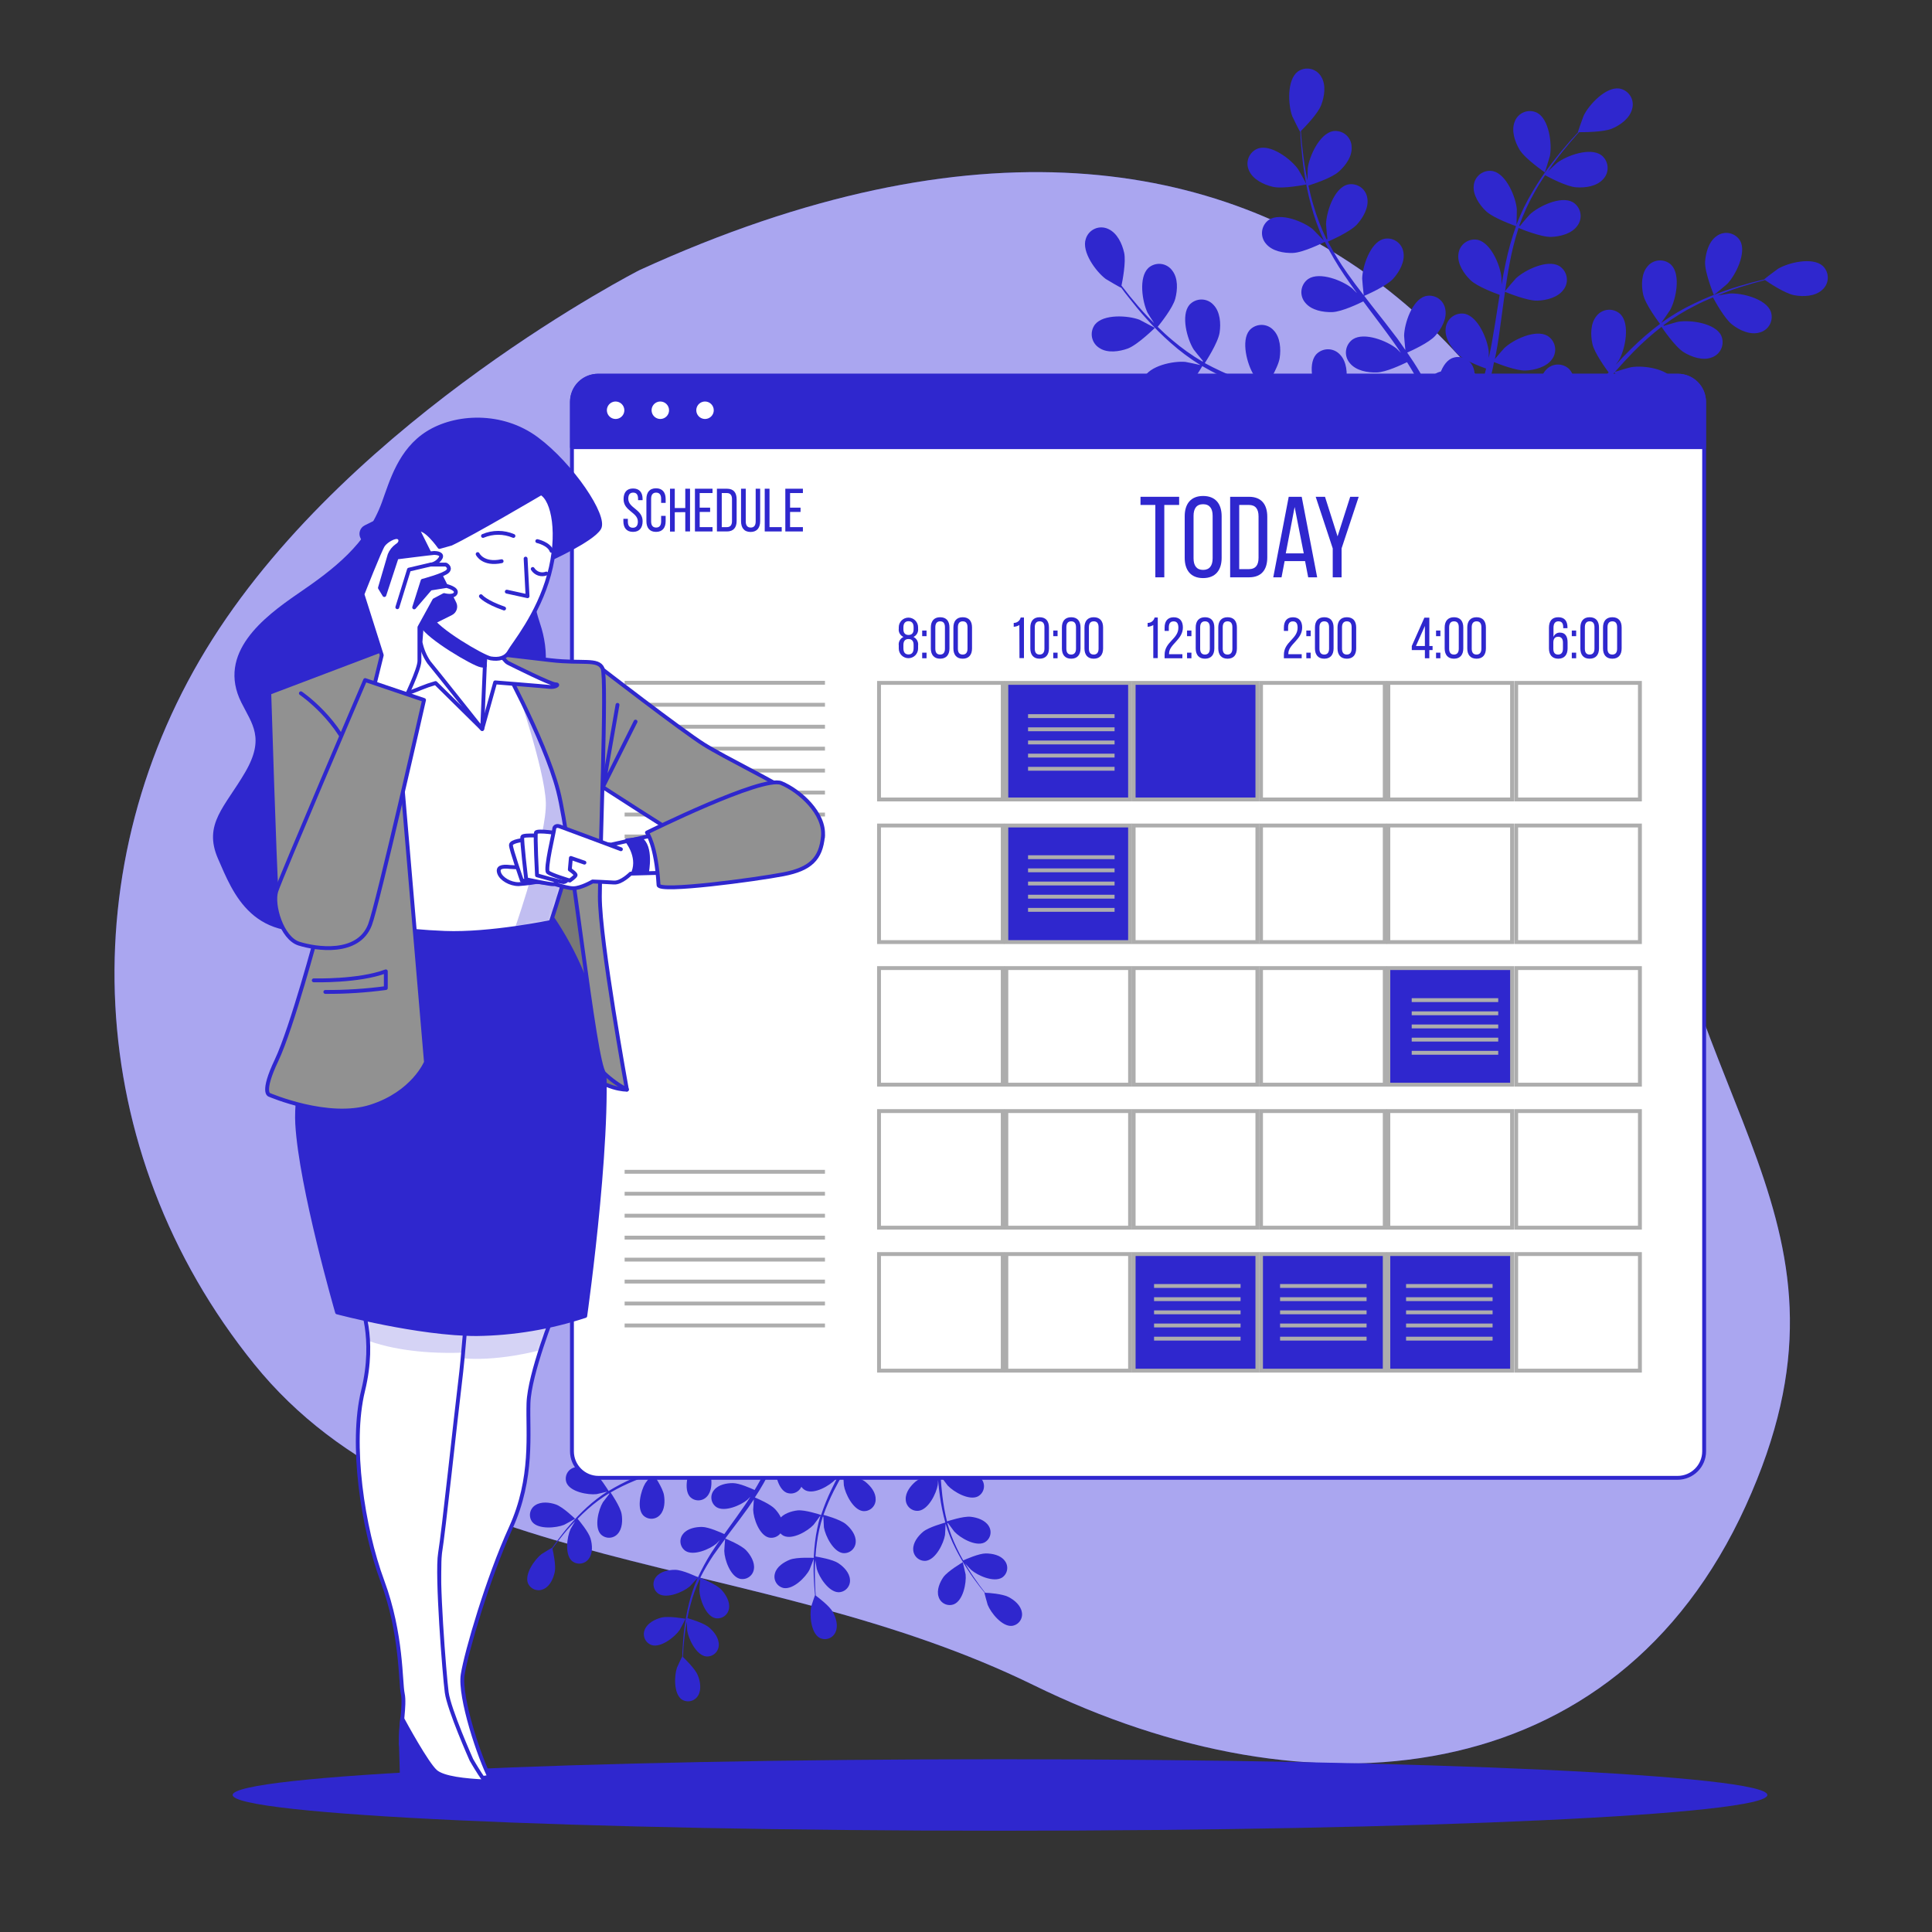 <svg width="588" height="588" viewBox="0 0 488 488" fill="none" xmlns="http://www.w3.org/2000/svg">
<rect x="0" y="0" width="488" height="488" fill="#333333" stroke="none"/>
<path d="M161.547 68.222C161.547 68.222 89.567 104.901 53.68 161.421C17.792 217.941 20.593 290.594 64.23 344.587C107.867 398.579 191.247 391.435 261.07 425.643C330.893 459.852 407.968 452.796 440.947 380.367C473.926 307.938 424.179 280.873 415.571 197.055C406.962 113.236 331.508 -9.506 161.547 68.222Z" fill="#2F27CE"/>
<path opacity="0.7" d="M161.547 68.222C161.547 68.222 89.567 104.901 53.68 161.421C17.792 217.941 20.593 290.594 64.23 344.587C107.867 398.579 191.247 391.435 261.07 425.643C330.893 459.852 407.968 452.796 440.947 380.367C473.926 307.938 424.179 280.873 415.571 197.055C406.962 113.236 331.508 -9.506 161.547 68.222Z" fill="#DEDCFF"/>
<path d="M252.589 462.419C359.634 462.419 446.412 458.377 446.412 453.391C446.412 448.405 359.634 444.363 252.589 444.363C145.543 444.363 58.765 448.405 58.765 453.391C58.765 458.377 145.543 462.419 252.589 462.419Z" fill="#2F27CE"/>
<path d="M383.822 37.81C385.208 40.133 390.215 43.539 390.215 43.549C390.215 43.559 391.464 39.567 391.513 39.303C392.04 36.268 391.288 30.09 388.243 28.48C387.729 28.224 387.166 28.079 386.593 28.055C386.019 28.032 385.446 28.13 384.913 28.342C384.38 28.555 383.897 28.878 383.497 29.291C383.097 29.703 382.789 30.195 382.592 30.734C381.684 32.998 382.641 35.839 383.822 37.81Z" fill="#2F27CE"/>
<path d="M432.895 74.508C432.895 74.566 436.126 71.873 436.311 71.677C438.429 69.442 441.191 63.869 439.561 60.853C439.273 60.357 438.883 59.928 438.418 59.593C437.952 59.257 437.421 59.024 436.859 58.908C436.298 58.792 435.718 58.796 435.157 58.919C434.597 59.042 434.069 59.282 433.608 59.624C431.597 61 430.826 63.899 430.68 66.202C430.592 68.896 432.895 74.508 432.895 74.508Z" fill="#2F27CE"/>
<path d="M375.321 53.309C377.195 55.105 382.504 56.969 382.924 57.115C381.852 60.138 380.984 63.229 380.328 66.368C379.928 68.193 379.586 70.057 379.264 71.921C379.264 71.053 379.264 70.262 379.264 70.155C378.981 67.09 376.629 61.371 373.252 60.58C372.686 60.467 372.104 60.474 371.541 60.602C370.979 60.73 370.45 60.975 369.989 61.321C369.528 61.668 369.146 62.108 368.867 62.613C368.589 63.117 368.42 63.675 368.372 64.25C368.089 66.67 369.758 69.13 371.417 70.75C373.076 72.37 377.595 74.049 378.795 74.478C378.678 75.201 378.551 75.913 378.444 76.635C377.907 80.081 377.38 83.467 376.765 86.883C376.551 88.064 376.297 89.226 376.043 90.377C376.043 89.606 376.043 88.953 376.043 88.855C375.76 85.781 373.408 80.071 370.041 79.271C369.476 79.159 368.893 79.167 368.332 79.296C367.77 79.424 367.242 79.669 366.781 80.016C366.321 80.362 365.938 80.801 365.659 81.305C365.38 81.809 365.21 82.366 365.161 82.94C364.878 85.361 366.547 87.82 368.206 89.45C369.865 91.08 373.955 92.583 375.37 93.1C375.077 94.272 374.784 95.462 374.443 96.585C374.199 97.356 374.013 98.107 373.72 98.869L372.9 101.104C372.334 102.509 371.759 103.963 371.163 105.32C370.763 106.296 370.363 107.165 369.963 108.063C370.187 106.891 370.587 104.578 370.597 104.383C370.783 101.309 369.328 95.257 366.107 94.008C365.566 93.816 364.989 93.741 364.416 93.787C363.843 93.833 363.286 94 362.782 94.276C362.278 94.553 361.838 94.933 361.491 95.391C361.144 95.849 360.898 96.376 360.769 96.936C360.115 99.288 361.393 102.002 362.789 103.827C364.331 105.837 369.094 108.404 369.689 108.707C369.016 110.19 368.352 111.635 367.737 112.991C365.863 116.895 364.126 120.243 362.74 122.751L364.624 124.098C365.981 121.473 367.718 117.988 369.592 113.831C370.285 112.328 370.987 110.698 371.69 109.019C373.382 109.438 375.096 109.764 376.824 109.995C377.146 112.572 379.527 117.022 379.84 117.598C378.454 118.476 377.107 119.306 375.819 120.077C372.149 122.283 368.928 124.059 366.4 125.406L368.45 126.87C370.812 125.523 373.681 123.844 376.883 121.824C378.298 120.936 379.811 119.97 381.294 118.955C381.743 119.443 385.442 123.405 387.775 124.391C389.902 125.289 392.85 125.836 394.958 124.616C395.463 124.344 395.905 123.97 396.256 123.517C396.607 123.063 396.859 122.542 396.995 121.985C397.131 121.428 397.149 120.849 397.047 120.285C396.945 119.721 396.725 119.184 396.403 118.711C394.382 115.91 388.155 116.036 385.227 116.983C385.052 117.042 383.275 117.862 382.114 118.398C382.739 117.988 383.334 117.588 383.968 117.149C385.218 116.3 386.447 115.412 387.765 114.455L389.649 112.991C390.283 112.523 390.898 111.937 391.542 111.41C392.987 110.141 394.392 108.795 395.778 107.409C396.529 108.502 399.252 112.347 401.224 113.557C403.195 114.768 406.016 115.744 408.28 114.856C408.822 114.666 409.317 114.365 409.734 113.971C410.151 113.577 410.48 113.1 410.699 112.57C410.918 112.04 411.023 111.47 411.007 110.896C410.99 110.323 410.853 109.76 410.603 109.244C409.032 106.179 402.864 105.34 399.819 105.847C399.633 105.847 397.496 106.481 396.324 106.823C397.144 105.974 397.974 105.144 398.784 104.266C401.117 101.728 403.4 99.083 405.694 96.458L407.812 94.067C408.075 94.457 411.208 99.103 413.414 100.46C415.366 101.66 418.216 102.646 420.48 101.758C421.02 101.566 421.513 101.263 421.928 100.869C422.343 100.474 422.671 99.997 422.89 99.468C423.109 98.939 423.214 98.37 423.199 97.798C423.184 97.225 423.05 96.662 422.803 96.146C421.232 93.071 415.064 92.242 412.019 92.749C411.794 92.749 408.71 93.657 407.939 93.92C409.491 92.163 411.062 90.436 412.672 88.787C414.871 86.558 417.212 84.475 419.68 82.55C419.807 82.735 423.057 87.596 425.321 88.982C427.273 90.182 430.114 91.168 432.388 90.28C432.928 90.089 433.422 89.787 433.838 89.393C434.254 88.999 434.582 88.522 434.802 87.992C435.021 87.463 435.126 86.893 435.11 86.32C435.094 85.748 434.958 85.184 434.711 84.668C433.129 81.603 426.961 80.764 423.926 81.271C423.721 81.271 421.378 81.974 420.266 82.316L420.178 82.14C422.683 80.26 425.352 78.607 428.152 77.201C429.684 76.401 431.187 75.737 432.671 75.113C433.188 76.089 435.599 80.471 437.473 81.945C439.347 83.419 442.001 84.648 444.353 84.014C444.912 83.886 445.437 83.641 445.895 83.296C446.352 82.95 446.732 82.512 447.008 82.01C447.285 81.508 447.452 80.953 447.499 80.382C447.546 79.81 447.472 79.235 447.281 78.695C446.052 75.464 440.01 73.971 436.936 74.137C436.77 74.137 435.072 74.42 433.842 74.644C434.515 74.371 435.208 74.078 435.862 73.834C438.292 72.858 440.586 72.204 442.616 71.599C443.778 71.267 444.832 70.984 445.817 70.731C446.793 71.424 450.883 74.137 453.196 74.566C455.509 74.996 458.457 74.879 460.252 73.229C460.688 72.857 461.04 72.397 461.286 71.88C461.532 71.362 461.666 70.799 461.68 70.226C461.694 69.654 461.587 69.085 461.366 68.556C461.145 68.027 460.816 67.551 460.399 67.158C457.822 64.865 451.771 66.319 449.116 67.881C448.892 68.017 445.544 70.535 445.593 70.574H445.651C444.675 70.799 443.699 71.053 442.558 71.345C440.508 71.902 438.195 72.556 435.726 73.434C433.064 74.358 430.457 75.434 427.918 76.655C425.033 78.023 422.276 79.647 419.68 81.506L419.592 81.574C420.188 80.764 421.798 78.431 421.896 78.236C423.35 75.523 424.57 69.452 422.169 66.934C421.759 66.534 421.27 66.225 420.733 66.027C420.196 65.828 419.623 65.745 419.052 65.781C418.48 65.818 417.923 65.975 417.416 66.24C416.909 66.506 416.463 66.875 416.108 67.324C414.537 69.189 414.556 72.204 415.054 74.43C415.63 76.967 419.026 81.447 419.299 81.808C416.729 83.746 414.291 85.853 411.999 88.113C410.662 89.421 409.354 90.787 408.095 92.163C408.593 91.451 409.071 90.797 409.071 90.709C410.525 87.986 411.745 81.925 409.344 79.397C408.934 78.998 408.445 78.689 407.908 78.49C407.371 78.292 406.798 78.208 406.227 78.245C405.656 78.282 405.098 78.438 404.591 78.704C404.084 78.97 403.639 79.339 403.283 79.788C401.702 81.652 401.731 84.668 402.229 86.893C402.727 89.118 405.567 93.052 406.328 94.076C405.831 94.603 405.352 95.14 404.845 95.677C402.503 98.254 400.17 100.83 397.798 103.3C396.969 104.168 396.11 104.988 395.261 105.818C395.7 105.174 396.071 104.637 396.119 104.549C397.574 101.826 398.784 95.765 396.383 93.247C395.974 92.845 395.486 92.534 394.949 92.334C394.412 92.134 393.839 92.049 393.268 92.085C392.696 92.121 392.138 92.277 391.631 92.543C391.123 92.808 390.677 93.178 390.322 93.627C388.751 95.492 388.77 98.507 389.278 100.733C389.785 102.958 392.333 106.52 393.182 107.731C392.294 108.551 391.396 109.38 390.488 110.132C389.854 110.639 389.287 111.166 388.624 111.635L386.672 113.05C385.423 113.909 384.134 114.807 382.895 115.607C382.036 116.173 381.206 116.7 380.377 117.237C381.216 116.378 382.826 114.67 382.943 114.514C384.487 112.285 385.434 109.698 385.696 106.999C385.879 106.761 386.039 106.506 386.174 106.237C386.447 105.733 386.61 105.176 386.654 104.604C386.697 104.031 386.62 103.456 386.427 102.916C386.233 102.375 385.928 101.882 385.532 101.467C385.135 101.052 384.656 100.726 384.124 100.508C380.894 99.298 375.78 102.831 373.857 105.242C373.74 105.379 372.686 107.067 372.042 108.17C372.325 107.477 372.608 106.813 372.9 106.101C373.467 104.695 374.003 103.28 374.579 101.758C374.823 101.016 375.087 100.264 375.34 99.503C375.594 98.742 375.799 97.932 376.043 97.131C376.551 95.287 377.019 93.383 377.371 91.461C378.6 91.959 382.992 93.667 385.305 93.588C387.619 93.51 390.595 92.72 392.001 90.768C392.347 90.311 392.592 89.786 392.721 89.227C392.851 88.669 392.861 88.09 392.751 87.527C392.642 86.964 392.415 86.431 392.085 85.962C391.756 85.493 391.331 85.099 390.839 84.805C387.833 83.106 382.231 85.781 379.976 87.918C379.83 88.055 378.376 89.733 377.595 90.68C377.829 89.519 378.054 88.367 378.249 87.186C378.795 83.78 379.225 80.354 379.703 76.87C379.84 75.806 379.996 74.761 380.142 73.707C380.582 73.883 385.754 76.03 388.351 75.942C390.644 75.864 393.553 75.123 394.958 73.132C395.303 72.673 395.547 72.147 395.676 71.588C395.804 71.029 395.814 70.45 395.705 69.887C395.595 69.324 395.369 68.79 395.04 68.32C394.711 67.85 394.288 67.454 393.797 67.158C390.791 65.47 385.188 68.193 382.934 70.282C382.758 70.438 380.669 72.868 380.172 73.512C380.503 71.189 380.855 68.876 381.294 66.622C381.853 63.562 382.612 60.543 383.568 57.584C383.773 57.672 389.161 59.926 391.815 59.838C394.109 59.76 397.017 59.019 398.423 57.028C398.769 56.57 399.014 56.045 399.144 55.487C399.273 54.929 399.283 54.349 399.174 53.786C399.064 53.224 398.837 52.691 398.508 52.222C398.178 51.752 397.753 51.358 397.261 51.064C394.255 49.376 388.653 52.089 386.399 54.178C386.252 54.314 384.651 56.13 383.919 57.106L383.744 57.008C384.791 54.058 386.097 51.207 387.648 48.487C388.487 46.984 389.375 45.559 390.263 44.252C391.239 44.779 395.651 47.121 398.071 47.307C400.492 47.492 403.342 47.063 404.952 45.237C405.346 44.82 405.647 44.325 405.837 43.784C406.027 43.243 406.101 42.668 406.054 42.096C406.007 41.525 405.84 40.969 405.565 40.466C405.289 39.963 404.911 39.524 404.455 39.176C401.653 37.166 395.788 39.255 393.309 41.129C393.172 41.226 391.913 42.388 391.015 43.256C391.425 42.661 391.845 42.036 392.245 41.47C393.767 39.352 395.29 37.498 396.656 35.878C397.437 34.96 398.159 34.14 398.843 33.389C400.063 33.389 404.943 33.389 407.109 32.51C409.276 31.632 411.677 29.866 412.263 27.503C412.42 26.953 412.46 26.375 412.38 25.807C412.299 25.24 412.1 24.696 411.795 24.211C411.49 23.726 411.087 23.31 410.611 22.991C410.135 22.672 409.597 22.457 409.032 22.36C405.616 21.872 401.37 26.42 400.023 29.192C399.906 29.426 398.501 33.379 398.569 33.379H398.638C397.964 34.092 397.252 34.872 396.481 35.731C395.085 37.322 393.553 39.147 391.942 41.246C390.224 43.485 388.637 45.821 387.189 48.243C385.553 50.95 384.165 53.798 383.041 56.754C383.036 56.79 383.036 56.826 383.041 56.862C383.1 55.886 383.148 53.026 383.129 52.801C382.846 49.737 380.494 44.017 377.127 43.227C376.561 43.113 375.978 43.121 375.416 43.248C374.854 43.376 374.325 43.621 373.864 43.968C373.403 44.315 373.021 44.755 372.742 45.259C372.463 45.764 372.294 46.322 372.247 46.897C371.993 49.219 373.662 51.728 375.321 53.309Z" fill="#2F27CE"/>
<path d="M284.876 88.035C287.413 87.059 291.708 82.814 291.708 82.814C291.708 82.814 288.028 80.862 287.804 80.754C284.924 79.671 278.717 79.271 276.57 81.974C276.226 82.432 275.982 82.956 275.855 83.514C275.727 84.072 275.718 84.65 275.829 85.212C275.939 85.773 276.166 86.305 276.496 86.773C276.825 87.241 277.25 87.635 277.741 87.928C279.742 89.245 282.719 88.816 284.876 88.035Z" fill="#2F27CE"/>
<path d="M329.995 46.584C330.064 46.584 328.043 42.914 327.848 42.68C326.043 40.182 321.084 36.424 317.805 37.488C317.265 37.68 316.772 37.984 316.357 38.38C315.942 38.776 315.616 39.254 315.398 39.785C315.181 40.315 315.078 40.885 315.096 41.458C315.114 42.031 315.252 42.594 315.502 43.11C316.478 45.345 319.191 46.643 321.436 47.17C324.032 47.824 329.995 46.584 329.995 46.584Z" fill="#2F27CE"/>
<path d="M298.529 99.249C300.647 97.737 303.458 92.866 303.683 92.476C306.464 94.091 309.35 95.519 312.32 96.751C314.048 97.483 315.814 98.156 317.591 98.82C316.732 98.635 315.961 98.478 315.853 98.469C312.789 98.186 306.689 99.445 305.332 102.617C305.123 103.15 305.027 103.721 305.053 104.293C305.078 104.865 305.223 105.426 305.479 105.938C305.735 106.451 306.096 106.904 306.538 107.268C306.98 107.633 307.493 107.9 308.045 108.053C310.368 108.775 313.13 107.594 315.004 106.257C316.878 104.92 319.386 100.792 320.021 99.698L322.07 100.44C325.36 101.602 328.649 102.753 331.83 103.973C332.953 104.412 334.036 104.871 335.129 105.34C334.378 105.174 333.734 105.047 333.636 105.037C330.562 104.754 324.471 106.013 323.115 109.175C322.902 109.708 322.804 110.28 322.827 110.853C322.85 111.427 322.994 111.989 323.249 112.503C323.504 113.017 323.865 113.471 324.308 113.836C324.75 114.201 325.265 114.469 325.818 114.621C328.151 115.344 330.903 114.163 332.777 112.826C334.651 111.488 336.915 107.76 337.657 106.462C338.76 106.97 339.873 107.438 340.917 108.014C341.62 108.404 342.332 108.726 343.025 109.156L345.075 110.366C346.353 111.186 347.671 112.016 348.891 112.845C349.75 113.421 350.56 113.977 351.37 114.543C350.257 114.104 348.061 113.284 347.866 113.236C344.88 112.484 338.662 112.796 336.837 115.734C336.549 116.228 336.368 116.778 336.306 117.347C336.244 117.916 336.302 118.491 336.477 119.036C336.652 119.581 336.939 120.083 337.321 120.51C337.702 120.936 338.169 121.278 338.692 121.512C340.888 122.586 343.786 121.834 345.846 120.8C348.1 119.658 351.507 115.451 351.926 114.944C353.263 115.92 354.561 116.798 355.772 117.686C359.295 120.263 362.233 122.566 364.468 124.401L366.137 122.81C363.804 120.985 360.7 118.633 356.962 115.978C355.606 115.002 354.132 114.026 352.609 113.05C353.331 111.462 353.957 109.833 354.483 108.17C357.08 108.326 361.891 106.804 362.516 106.608C363.121 108.121 363.697 109.605 364.214 111.02C365.698 115.031 366.849 118.525 367.708 121.258L369.524 119.511C368.645 116.944 367.513 113.811 366.117 110.288C365.512 108.746 364.839 107.106 364.116 105.408C364.683 105.057 369.26 102.158 370.656 100.04C371.924 98.088 373.008 95.316 372.198 93.022C372.025 92.476 371.74 91.972 371.36 91.542C370.979 91.113 370.513 90.769 369.991 90.533C369.469 90.296 368.903 90.172 368.329 90.169C367.756 90.166 367.189 90.283 366.664 90.514C363.541 91.978 362.516 98.117 362.916 101.172C362.916 101.358 363.404 103.28 363.726 104.491C363.433 103.807 363.15 103.144 362.838 102.441C362.233 101.055 361.579 99.689 360.886 98.215C360.535 97.512 360.164 96.809 359.803 96.097C359.441 95.385 358.992 94.672 358.592 93.94C357.616 92.291 356.552 90.661 355.44 89.06C356.66 88.523 360.944 86.561 362.496 84.844C364.048 83.126 365.532 80.54 365.073 78.148C364.987 77.581 364.782 77.039 364.472 76.557C364.162 76.074 363.754 75.662 363.274 75.348C362.794 75.034 362.253 74.825 361.687 74.734C361.121 74.643 360.542 74.672 359.988 74.82C356.679 75.796 354.727 81.711 354.659 84.795C354.659 84.99 354.854 87.206 354.981 88.416C354.308 87.44 353.644 86.464 352.932 85.488C350.862 82.726 348.696 79.993 346.539 77.26C345.875 76.421 345.221 75.581 344.587 74.732C345.016 74.547 350.16 72.322 351.897 70.409C353.439 68.701 354.932 66.095 354.483 63.703C354.396 63.136 354.19 62.594 353.879 62.112C353.568 61.63 353.159 61.219 352.678 60.906C352.197 60.592 351.655 60.384 351.089 60.294C350.522 60.205 349.943 60.236 349.389 60.385C346.09 61.361 344.138 67.276 344.069 70.36C344.069 70.584 344.352 73.776 344.46 74.586C343.025 72.731 341.61 70.867 340.292 68.984C338.495 66.441 336.865 63.784 335.412 61.029C335.608 60.941 340.995 58.648 342.771 56.676C344.313 54.978 345.807 52.372 345.358 49.981C345.269 49.414 345.062 48.873 344.751 48.391C344.439 47.909 344.03 47.498 343.55 47.185C343.07 46.871 342.529 46.662 341.963 46.57C341.397 46.478 340.818 46.507 340.263 46.653C336.954 47.629 335.012 53.553 334.944 56.627C334.944 56.833 335.149 59.263 335.285 60.414L335.09 60.473C333.707 57.651 332.577 54.711 331.713 51.689C331.216 50.039 330.835 48.439 330.493 46.867C331.547 46.536 336.3 44.994 338.106 43.403C339.912 41.812 341.6 39.499 341.405 37.029C341.385 36.453 341.244 35.888 340.99 35.37C340.736 34.852 340.376 34.394 339.933 34.025C339.489 33.657 338.973 33.386 338.418 33.231C337.862 33.076 337.281 33.04 336.71 33.125C333.314 33.74 330.737 39.401 330.327 42.456C330.327 42.622 330.259 44.34 330.249 45.589C330.113 44.877 329.947 44.145 329.83 43.461C329.361 40.885 329.098 38.513 328.854 36.405C328.736 35.194 328.658 34.111 328.59 33.096C329.449 32.237 332.875 28.753 333.714 26.547C334.553 24.341 335.002 21.433 333.714 19.364C333.428 18.867 333.041 18.436 332.577 18.099C332.114 17.762 331.584 17.526 331.023 17.407C330.462 17.288 329.883 17.289 329.322 17.409C328.762 17.529 328.233 17.767 327.77 18.105C325.037 20.213 325.35 26.43 326.394 29.329C326.482 29.573 328.346 33.33 328.395 33.291L328.444 33.233C328.444 34.209 328.541 35.273 328.629 36.415C328.805 38.532 329.02 40.933 329.429 43.52C329.836 46.314 330.409 49.081 331.147 51.806C331.95 54.863 333.024 57.842 334.358 60.707L334.417 60.805C333.724 60.063 331.733 58.062 331.567 57.877C329.166 55.925 323.388 53.621 320.509 55.525C320.038 55.852 319.642 56.276 319.346 56.767C319.05 57.258 318.861 57.806 318.791 58.375C318.721 58.944 318.771 59.521 318.94 60.07C319.108 60.618 319.39 61.124 319.767 61.556C321.309 63.44 324.257 63.977 326.599 63.889C329.195 63.801 334.231 61.293 334.632 61.088C336.067 63.974 337.698 66.758 339.512 69.423C340.546 70.984 341.649 72.517 342.762 74.049C342.147 73.424 341.6 72.878 341.512 72.81C339.111 70.858 333.333 68.554 330.454 70.457C329.984 70.785 329.587 71.208 329.291 71.699C328.995 72.191 328.806 72.738 328.736 73.308C328.666 73.877 328.717 74.454 328.885 75.002C329.053 75.551 329.335 76.057 329.712 76.489C331.255 78.373 334.202 78.91 336.544 78.832C338.887 78.753 343.211 76.694 344.352 76.128C344.792 76.714 345.211 77.299 345.651 77.875C347.749 80.666 349.857 83.438 351.838 86.21C352.541 87.186 353.195 88.162 353.849 89.138L352.766 88.055C350.365 86.103 344.587 83.809 341.708 85.703C341.237 86.03 340.841 86.453 340.545 86.945C340.249 87.436 340.059 87.984 339.989 88.553C339.919 89.122 339.97 89.699 340.138 90.248C340.307 90.796 340.589 91.302 340.966 91.734C342.498 93.628 345.455 94.165 347.798 94.077C350.14 93.989 354.044 92.125 355.401 91.481C356.045 92.515 356.689 93.55 357.265 94.574C357.636 95.287 358.046 95.951 358.387 96.683C358.729 97.415 359.09 98.117 359.432 98.83C360.047 100.216 360.681 101.641 361.247 103.007C361.647 103.983 362.008 104.871 362.379 105.789C361.696 104.813 360.31 102.861 360.183 102.763C358.276 100.833 355.908 99.422 353.302 98.664C353.103 98.44 352.88 98.237 352.639 98.059C352.192 97.698 351.675 97.435 351.12 97.288C350.565 97.141 349.986 97.112 349.419 97.205C348.853 97.297 348.312 97.507 347.833 97.823C347.353 98.138 346.945 98.551 346.636 99.035C344.85 101.963 347.368 107.672 349.389 109.995C349.506 110.132 350.97 111.479 351.897 112.318C351.272 111.908 350.677 111.508 350.033 111.098C348.754 110.278 347.456 109.488 346.07 108.648L343.991 107.477C343.308 107.067 342.527 106.726 341.795 106.355C340.068 105.506 338.282 104.735 336.466 103.993C337.179 102.88 339.668 98.879 340.019 96.595C340.37 94.311 340.175 91.324 338.477 89.577C338.093 89.151 337.625 88.81 337.101 88.577C336.577 88.344 336.01 88.223 335.437 88.223C334.863 88.223 334.296 88.344 333.773 88.577C333.249 88.81 332.78 89.151 332.396 89.577C330.181 92.222 331.821 98.225 333.46 100.831C333.558 100.996 334.954 102.783 335.734 103.671C334.632 103.241 333.538 102.802 332.416 102.392C329.176 101.231 325.857 100.147 322.549 99.054L319.523 98.078C319.777 97.688 322.841 92.993 323.232 90.426C323.573 88.152 323.388 85.156 321.69 83.419C321.306 82.992 320.837 82.652 320.314 82.418C319.79 82.185 319.223 82.064 318.65 82.064C318.076 82.064 317.509 82.185 316.985 82.418C316.462 82.652 315.993 82.992 315.609 83.419C313.394 86.064 315.033 92.076 316.673 94.682C316.79 94.877 318.791 97.376 319.338 97.99C317.112 97.229 314.907 96.468 312.769 95.619C309.872 94.497 307.049 93.193 304.317 91.715C304.434 91.529 307.655 86.639 308.055 84.024C308.406 81.75 308.211 78.753 306.513 77.006C306.129 76.58 305.661 76.239 305.137 76.006C304.613 75.773 304.046 75.652 303.473 75.652C302.899 75.652 302.332 75.773 301.809 76.006C301.285 76.239 300.816 76.58 300.432 77.006C298.217 79.651 299.857 85.654 301.496 88.26C301.604 88.435 303.126 90.338 303.868 91.188L303.741 91.344C301.037 89.762 298.48 87.943 296.099 85.907C294.772 84.805 293.561 83.672 292.42 82.55C293.112 81.701 296.236 77.787 296.851 75.474C297.465 73.161 297.592 70.252 296.089 68.33C295.753 67.865 295.323 67.477 294.827 67.19C294.331 66.903 293.78 66.724 293.21 66.664C292.64 66.604 292.064 66.665 291.519 66.843C290.974 67.02 290.473 67.311 290.048 67.695C287.549 70.087 288.525 76.235 289.862 79.007C289.94 79.154 290.838 80.608 291.531 81.652C291.024 81.135 290.487 80.618 290.009 80.11C288.203 78.226 286.661 76.391 285.324 74.752C284.563 73.776 283.899 72.946 283.274 72.136C283.528 70.945 284.455 66.153 283.948 63.85C283.44 61.547 282.191 58.872 279.976 57.857C279.443 57.595 278.86 57.453 278.266 57.439C277.673 57.425 277.084 57.541 276.54 57.777C275.995 58.014 275.509 58.367 275.115 58.81C274.721 59.254 274.428 59.778 274.256 60.346C273.144 63.616 276.833 68.623 279.302 70.467C279.517 70.623 283.138 72.731 283.157 72.673C283.177 72.614 283.157 72.614 283.157 72.595C283.733 73.395 284.358 74.244 285.109 75.152C286.417 76.821 287.92 78.695 289.687 80.627C291.569 82.734 293.573 84.728 295.689 86.6C298.048 88.705 300.589 90.596 303.282 92.251H303.39C302.414 92.017 299.632 91.432 299.417 91.412C296.353 91.129 290.253 92.388 288.896 95.55C288.685 96.084 288.589 96.656 288.613 97.23C288.638 97.803 288.783 98.365 289.039 98.878C289.294 99.392 289.656 99.846 290.099 100.211C290.541 100.576 291.056 100.844 291.609 100.996C293.903 101.768 296.704 100.587 298.529 99.249Z" fill="#2F27CE"/>
<path d="M140.389 380.006C142.204 380.63 145.269 383.627 145.269 383.627C145.269 383.627 142.672 385.081 142.497 385.149C140.457 385.969 136.036 386.35 134.464 384.456C134.215 384.134 134.036 383.763 133.938 383.367C133.841 382.971 133.827 382.559 133.897 382.158C133.968 381.756 134.122 381.374 134.349 381.035C134.576 380.696 134.871 380.409 135.216 380.191C136.709 379.215 138.837 379.469 140.389 380.006Z" fill="#2F27CE"/>
<path d="M173.172 408.885C173.172 408.885 171.805 411.53 171.698 411.686C170.449 413.492 166.964 416.244 164.612 415.532C164.226 415.401 163.872 415.19 163.572 414.914C163.272 414.637 163.033 414.302 162.87 413.928C162.708 413.554 162.625 413.15 162.627 412.742C162.63 412.334 162.718 411.932 162.885 411.56C163.558 409.959 165.461 408.993 167.052 408.583C168.916 408.105 173.172 408.885 173.172 408.885Z" fill="#2F27CE"/>
<path d="M149.953 371.856C151.485 372.9 153.564 376.336 153.73 376.609C155.69 375.413 157.728 374.35 159.83 373.427C161.05 372.89 162.299 372.373 163.549 371.885C162.943 372.022 162.397 372.149 162.319 372.149C160.142 372.402 155.78 371.602 154.755 369.357C154.601 368.981 154.528 368.576 154.54 368.17C154.551 367.763 154.647 367.364 154.822 366.997C154.996 366.629 155.245 366.302 155.553 366.037C155.861 365.771 156.22 365.572 156.609 365.453C158.259 364.897 160.24 365.697 161.597 366.624C162.953 367.552 164.808 370.46 165.276 371.231L166.73 370.665C169.053 369.787 171.376 368.918 173.631 368.001C174.431 367.679 175.202 367.327 175.973 367.025L174.909 367.259C172.723 367.503 168.36 366.703 167.345 364.458C167.192 364.081 167.119 363.677 167.13 363.27C167.142 362.864 167.238 362.464 167.412 362.097C167.587 361.73 167.836 361.403 168.143 361.137C168.451 360.871 168.811 360.673 169.2 360.554C170.839 359.997 172.821 360.807 174.177 361.725C175.534 362.642 177.203 365.278 177.779 366.195C178.55 365.814 179.34 365.434 180.072 365.034C180.57 364.751 181.048 364.507 181.556 364.194L183 363.296C183.898 362.701 184.835 362.076 185.694 361.471L187.392 360.144C186.602 360.476 185.05 361.12 184.913 361.12C182.795 361.696 178.355 361.559 177.017 359.5C176.806 359.15 176.669 358.76 176.617 358.355C176.566 357.949 176.599 357.538 176.716 357.146C176.833 356.754 177.03 356.392 177.295 356.081C177.561 355.77 177.888 355.518 178.257 355.342C179.799 354.551 181.878 355.039 183.361 355.752C184.845 356.464 187.47 359.48 187.783 359.851C188.759 359.168 189.637 358.485 190.486 357.84C192.955 355.947 195.015 354.249 196.586 352.96L197.796 354.073C196.157 355.4 193.98 357.128 191.355 359.041C190.379 359.744 189.403 360.476 188.3 361.208C188.835 362.328 189.304 363.478 189.705 364.653C191.657 364.713 193.592 365.041 195.454 365.629C195.864 364.536 196.254 363.472 196.596 362.457C197.572 359.578 198.372 357.069 198.938 355.108L200.256 356.318C199.67 358.163 198.909 360.417 197.972 362.955C197.562 364.058 197.103 365.239 196.615 366.449C197.025 366.683 200.334 368.684 201.359 370.177C202.384 371.67 203.106 373.505 202.559 375.155C202.442 375.545 202.245 375.907 201.98 376.217C201.716 376.527 201.389 376.778 201.021 376.954C200.654 377.131 200.254 377.228 199.846 377.241C199.439 377.254 199.033 377.182 198.655 377.029C196.411 376.053 195.581 371.661 195.815 369.474C195.815 369.347 196.137 367.971 196.352 367.103C196.147 367.591 195.962 368.079 195.747 368.576C195.337 369.552 194.888 370.528 194.419 371.622C194.175 372.119 193.931 372.598 193.678 373.144C193.424 373.691 193.121 374.179 192.848 374.696C192.175 375.896 191.443 377.068 190.672 378.239C191.55 378.61 194.634 379.947 195.766 381.167C196.899 382.387 197.992 384.192 197.718 385.91C197.661 386.313 197.521 386.7 197.306 387.046C197.091 387.392 196.807 387.689 196.471 387.918C196.134 388.148 195.754 388.305 195.354 388.379C194.954 388.454 194.542 388.444 194.146 388.35C191.775 387.706 190.291 383.519 190.242 381.323C190.242 381.186 190.34 379.605 190.418 378.737C189.949 379.439 189.442 380.132 188.993 380.825C187.558 382.826 186.065 384.807 184.552 386.789C184.093 387.394 183.644 388.009 183.195 388.614C183.508 388.741 187.207 390.253 188.476 391.6C189.598 392.791 190.701 394.626 190.428 396.334C190.371 396.738 190.23 397.126 190.015 397.472C189.799 397.819 189.514 398.117 189.177 398.346C188.839 398.576 188.458 398.733 188.056 398.806C187.655 398.88 187.243 398.869 186.846 398.774C184.474 398.13 183 393.943 182.942 391.747C182.942 391.581 183.088 389.307 183.156 388.731C182.18 390.068 181.204 391.415 180.228 392.781C178.991 394.622 177.869 396.539 176.871 398.52C177.017 398.579 180.892 400.14 182.19 401.516C183.313 402.707 184.415 404.542 184.142 406.26C184.085 406.664 183.945 407.052 183.729 407.398C183.514 407.745 183.228 408.043 182.891 408.272C182.554 408.502 182.172 408.659 181.771 408.732C181.369 408.806 180.957 408.795 180.56 408.7C178.189 408.046 176.715 403.82 176.656 401.673C176.656 401.526 176.764 399.789 176.842 398.969H176.705C175.761 400.992 174.999 403.096 174.431 405.255C174.099 406.435 173.845 407.587 173.631 408.719C174.382 408.934 177.798 409.959 179.106 411.071C180.414 412.184 181.653 413.834 181.556 415.561C181.544 415.969 181.447 416.37 181.271 416.738C181.096 417.106 180.845 417.433 180.535 417.699C180.225 417.964 179.864 418.162 179.473 418.28C179.082 418.398 178.671 418.432 178.267 418.382C175.836 418.001 173.914 413.999 173.572 411.833C173.572 411.716 173.504 410.496 173.475 409.598C173.387 410.115 173.279 410.632 173.211 411.12C172.918 412.965 172.762 414.663 172.635 416.166C172.567 417.025 172.528 417.806 172.499 418.528C173.123 419.133 175.612 421.563 176.246 423.125C176.881 424.687 177.222 426.746 176.354 428.239C176.154 428.594 175.883 428.904 175.557 429.148C175.231 429.393 174.858 429.566 174.461 429.658C174.064 429.75 173.653 429.758 173.252 429.682C172.852 429.606 172.473 429.447 172.137 429.215C170.185 427.761 170.283 423.359 170.986 421.241C171.054 421.056 172.323 418.313 172.352 418.382C172.352 417.679 172.352 416.927 172.44 416.108C172.528 414.595 172.645 412.887 172.899 411.042C173.154 409.045 173.522 407.064 174.002 405.108C174.531 402.915 175.252 400.772 176.159 398.706C176.162 398.683 176.162 398.66 176.159 398.637C175.68 399.174 174.294 400.638 174.207 400.736C172.518 402.151 168.438 403.888 166.35 402.58C166.011 402.351 165.724 402.054 165.507 401.708C165.291 401.362 165.149 400.974 165.091 400.569C165.033 400.165 165.06 399.753 165.171 399.359C165.282 398.966 165.474 398.6 165.735 398.286C166.808 396.919 168.897 396.5 170.547 396.519C172.391 396.519 176.022 398.266 176.305 398.403C177.264 396.316 178.36 394.295 179.584 392.352C180.307 391.22 181.068 390.107 181.839 389.004C181.409 389.453 181.019 389.853 180.96 389.902C179.282 391.317 175.192 393.055 173.152 391.747C172.814 391.518 172.527 391.221 172.31 390.874C172.093 390.528 171.951 390.14 171.893 389.736C171.836 389.331 171.863 388.919 171.974 388.526C172.085 388.133 172.277 387.767 172.538 387.452C173.601 386.086 175.7 385.666 177.339 385.686C178.979 385.705 182.132 387.111 182.951 387.491L183.849 386.232C185.304 384.212 186.777 382.201 188.144 380.191C188.622 379.488 189.12 378.766 189.53 378.053C189.149 378.454 188.827 378.795 188.768 378.834C187.08 380.249 183 381.987 180.96 380.679C180.623 380.45 180.338 380.153 180.122 379.808C179.906 379.462 179.765 379.076 179.707 378.672C179.649 378.269 179.676 377.858 179.786 377.466C179.896 377.074 180.086 376.709 180.346 376.394C181.409 375.018 183.508 374.598 185.147 374.618C186.787 374.637 189.627 375.906 190.603 376.355C191.052 375.613 191.491 374.872 191.892 374.13C192.145 373.613 192.428 373.154 192.663 372.607C192.897 372.061 193.141 371.573 193.375 371.065C193.785 370.089 194.224 369.035 194.605 368.059C194.878 367.376 195.122 366.722 195.366 366.058C194.898 366.771 193.941 368.137 193.844 368.245C192.521 369.653 190.857 370.695 189.012 371.27C188.868 371.429 188.712 371.576 188.544 371.709C188.231 371.972 187.867 372.166 187.475 372.279C187.083 372.392 186.672 372.422 186.267 372.367C185.863 372.312 185.474 372.173 185.127 371.959C184.78 371.744 184.481 371.46 184.25 371.124C182.932 369.045 184.65 364.955 186.045 363.257C186.133 363.16 187.148 362.184 187.802 361.569C187.363 361.871 186.943 362.164 186.485 362.467C185.596 363.072 184.679 363.648 183.703 364.272L182.239 365.141C181.761 365.443 181.204 365.697 180.687 365.971C179.477 366.605 178.208 367.181 176.92 367.727C177.447 368.518 179.282 371.339 179.565 372.959C179.848 374.579 179.76 376.716 178.589 377.985C178.318 378.291 177.987 378.537 177.616 378.707C177.245 378.877 176.843 378.968 176.435 378.973C176.027 378.979 175.622 378.899 175.247 378.739C174.872 378.579 174.534 378.342 174.255 378.044C172.645 376.189 173.719 371.885 174.851 370.001C174.919 369.884 175.885 368.625 176.422 367.942C175.651 368.274 174.88 368.596 174.08 368.918C171.786 369.796 169.434 370.616 167.091 371.446C166.379 371.69 165.667 371.953 164.954 372.217C165.139 372.49 167.394 375.789 167.706 377.614C167.989 379.225 167.902 381.362 166.73 382.631C166.461 382.936 166.131 383.181 165.761 383.351C165.391 383.521 164.99 383.612 164.584 383.618C164.177 383.625 163.773 383.546 163.398 383.388C163.023 383.23 162.686 382.995 162.407 382.699C160.787 380.845 161.86 376.541 162.992 374.657C163.07 374.511 164.466 372.705 164.837 372.256C163.266 372.832 161.704 373.408 160.191 374.052C158.139 374.892 156.147 375.87 154.228 376.98C154.316 377.107 156.678 380.542 157.009 382.406C157.283 384.017 157.195 386.154 156.033 387.423C155.764 387.729 155.433 387.976 155.063 388.147C154.692 388.318 154.29 388.409 153.882 388.416C153.474 388.422 153.069 388.343 152.693 388.184C152.317 388.025 151.979 387.789 151.7 387.491C150.08 385.637 151.153 381.333 152.286 379.449C152.364 379.322 153.418 377.946 153.935 377.302L153.837 377.195C151.933 378.36 150.137 379.692 148.469 381.177C147.542 381.987 146.703 382.807 145.903 383.626C146.4 384.222 148.684 386.964 149.162 388.604C149.641 390.244 149.767 392.323 148.733 393.708C148.498 394.043 148.196 394.324 147.846 394.534C147.495 394.745 147.105 394.88 146.7 394.93C146.294 394.981 145.883 394.946 145.492 394.828C145.101 394.71 144.739 394.512 144.429 394.245C142.613 392.586 143.209 388.194 144.126 386.193C144.175 386.086 144.809 385.042 145.278 384.241C144.927 384.612 144.546 384.993 144.214 385.364C142.955 386.73 141.891 388.067 140.954 389.268C140.427 389.941 139.978 390.575 139.539 391.161C139.734 392 140.466 395.407 140.134 397.017C139.803 398.627 138.963 400.589 137.392 401.341C137.03 401.528 136.634 401.638 136.228 401.664C135.821 401.69 135.414 401.631 135.032 401.49C134.65 401.349 134.302 401.131 134.009 400.848C133.716 400.565 133.485 400.224 133.332 399.847C132.492 397.534 135.049 393.904 136.777 392.557C136.933 392.44 139.48 390.888 139.49 390.927C139.89 390.351 140.33 389.736 140.818 389.082C141.725 387.872 142.77 386.506 143.999 385.11C145.313 383.582 146.715 382.132 148.196 380.767C149.82 379.274 151.57 377.925 153.427 376.736H153.496C152.803 376.921 150.831 377.38 150.685 377.399C148.499 377.643 144.136 376.843 143.121 374.598C142.967 374.222 142.894 373.819 142.905 373.413C142.916 373.007 143.011 372.608 143.184 372.24C143.358 371.873 143.606 371.546 143.912 371.28C144.219 371.014 144.578 370.814 144.966 370.694C146.615 370.079 148.596 370.88 149.953 371.856Z" fill="#2F27CE"/>
<path d="M199.514 393.962C201.31 393.25 205.624 393.503 205.624 393.503C205.624 393.503 204.589 396.295 204.501 396.431C203.525 398.383 200.373 401.536 197.943 401.116C197.544 401.032 197.168 400.867 196.837 400.629C196.506 400.392 196.228 400.088 196.022 399.737C195.815 399.386 195.684 398.996 195.637 398.591C195.589 398.187 195.627 397.777 195.747 397.388C196.176 395.748 197.992 394.557 199.514 393.962Z" fill="#2F27CE"/>
<path d="M243.2 394.597C243.2 394.597 243.883 397.525 243.903 397.681C244.127 399.867 243.278 404.22 240.975 405.206C240.596 405.359 240.189 405.43 239.78 405.416C239.372 405.402 238.971 405.303 238.603 405.124C238.235 404.946 237.909 404.693 237.645 404.381C237.381 404.068 237.185 403.705 237.071 403.312C236.534 401.663 237.363 399.682 238.3 398.345C239.462 396.763 243.2 394.597 243.2 394.597Z" fill="#2F27CE"/>
<path d="M201.457 381.508C203.301 381.313 207.108 382.572 207.41 382.67C208.126 380.487 208.987 378.355 209.987 376.287C210.553 375.086 211.178 373.886 211.802 372.695C211.441 373.193 211.099 373.671 211.051 373.671C209.548 375.272 205.712 377.507 203.487 376.462C203.122 376.277 202.8 376.018 202.542 375.701C202.284 375.384 202.095 375.017 201.987 374.622C201.88 374.228 201.856 373.815 201.918 373.411C201.979 373.007 202.125 372.62 202.345 372.275C203.233 370.792 205.273 370.109 206.893 369.933C208.513 369.757 211.822 370.753 212.69 371.036L213.422 369.67C214.623 367.483 215.823 365.317 216.936 363.15C217.336 362.389 217.687 361.627 218.049 360.856C217.726 361.305 217.443 361.676 217.395 361.725C215.901 363.335 212.056 365.561 209.831 364.516C209.467 364.331 209.147 364.072 208.89 363.756C208.632 363.44 208.444 363.073 208.337 362.68C208.229 362.287 208.205 361.875 208.265 361.472C208.326 361.069 208.47 360.683 208.689 360.339C209.587 358.846 211.617 358.172 213.247 357.997C214.877 357.821 217.853 358.719 218.878 359.051C219.22 358.25 219.571 357.46 219.854 356.669C220.049 356.132 220.274 355.625 220.43 355.069C220.586 354.512 220.781 353.985 220.947 353.448C221.24 352.404 221.543 351.34 221.806 350.315C221.992 349.603 222.148 348.92 222.314 348.237C221.933 348.998 221.152 350.481 221.074 350.598C219.835 352.414 216.38 355.195 214.018 354.502C213.63 354.374 213.274 354.166 212.972 353.892C212.669 353.618 212.428 353.283 212.262 352.91C212.097 352.537 212.011 352.133 212.011 351.725C212.011 351.317 212.096 350.913 212.261 350.54C212.915 348.939 214.818 347.954 216.409 347.534C218.156 347.065 221.953 347.69 222.431 347.768C222.704 346.636 222.958 345.533 223.173 344.489C223.826 341.444 224.285 338.818 224.617 336.778L226.257 336.847C225.886 338.916 225.349 341.639 224.598 344.801C224.324 345.953 224.022 347.182 223.69 348.442C224.823 348.939 225.925 349.506 226.989 350.14C228.518 348.937 230.206 347.951 232.005 347.212C231.605 346.109 231.205 345.055 230.815 344.059C229.702 341.219 228.658 338.808 227.809 336.944L229.604 337.013C230.356 338.799 231.244 340.995 232.171 343.542C232.591 344.645 233.001 345.845 233.421 347.075C233.889 346.997 237.695 346.363 239.442 346.821C241.033 347.241 242.937 348.217 243.6 349.827C243.765 350.201 243.85 350.604 243.85 351.013C243.85 351.421 243.764 351.824 243.599 352.198C243.433 352.571 243.192 352.905 242.889 353.179C242.587 353.454 242.231 353.662 241.843 353.79C239.482 354.493 235.987 351.711 234.787 349.886C234.709 349.779 234.045 348.529 233.645 347.739C233.811 348.237 233.977 348.715 234.143 349.252C234.475 350.276 234.787 351.311 235.119 352.424C235.255 352.97 235.402 353.517 235.538 354.063C235.675 354.61 235.792 355.215 235.919 355.791C236.183 357.128 236.397 358.504 236.573 359.89C237.471 359.597 240.682 358.611 242.322 358.787C243.961 358.963 245.982 359.636 246.88 361.13C247.098 361.473 247.243 361.859 247.304 362.261C247.366 362.664 247.342 363.075 247.236 363.468C247.129 363.861 246.942 364.228 246.686 364.544C246.429 364.861 246.11 365.121 245.747 365.307C243.522 366.361 239.677 364.136 238.183 362.535C238.086 362.428 237.139 361.159 236.632 360.446C236.729 361.286 236.837 362.115 236.915 362.964C237.129 365.414 237.266 367.903 237.422 370.382C237.422 371.143 237.52 371.895 237.569 372.656C237.891 372.549 241.687 371.29 243.522 371.485C245.152 371.661 247.182 372.334 248.08 373.818C248.301 374.161 248.447 374.548 248.509 374.951C248.571 375.355 248.548 375.767 248.441 376.162C248.335 376.556 248.147 376.924 247.89 377.241C247.632 377.559 247.312 377.819 246.948 378.005C244.723 379.049 240.877 376.833 239.374 375.223C239.267 375.106 237.9 373.271 237.578 372.793C237.695 374.462 237.822 376.121 238.018 377.751C238.274 379.953 238.669 382.137 239.198 384.29C239.355 384.241 243.307 382.914 245.181 383.119C246.811 383.285 248.841 383.968 249.739 385.451C249.96 385.795 250.106 386.182 250.168 386.585C250.23 386.989 250.207 387.401 250.101 387.796C249.994 388.19 249.806 388.558 249.549 388.875C249.292 389.192 248.971 389.453 248.607 389.638C246.382 390.683 242.536 388.467 241.043 386.857C240.946 386.75 239.901 385.354 239.423 384.68L239.296 384.739C239.892 386.895 240.682 388.992 241.658 391.005C242.175 392.118 242.732 393.152 243.298 394.148C244.01 393.826 247.28 392.381 248.988 392.381C250.696 392.381 252.726 392.82 253.77 394.206C254.025 394.523 254.211 394.89 254.317 395.284C254.422 395.677 254.444 396.088 254.382 396.49C254.319 396.892 254.174 397.277 253.954 397.62C253.734 397.963 253.446 398.256 253.106 398.481C251.008 399.769 246.948 397.983 245.298 396.529C245.211 396.451 244.322 395.553 243.776 394.899C244.039 395.338 244.303 395.807 244.566 396.226C245.542 397.817 246.518 399.203 247.407 400.433C247.914 401.126 248.383 401.741 248.841 402.317C249.7 402.317 253.175 402.59 254.697 403.361C256.22 404.132 257.801 405.479 258.104 407.187C258.185 407.587 258.181 408 258.093 408.399C258.006 408.797 257.835 409.173 257.594 409.502C257.352 409.831 257.044 410.106 256.69 410.309C256.336 410.512 255.943 410.639 255.537 410.681C253.087 410.857 250.296 407.402 249.476 405.362C249.407 405.186 248.617 402.307 248.666 402.307H248.714C248.266 401.77 247.797 401.185 247.299 400.531C246.382 399.32 245.347 397.944 244.371 396.373C243.265 394.693 242.258 392.949 241.355 391.151C240.332 389.142 239.489 387.045 238.837 384.885C238.837 384.885 238.837 384.827 238.837 384.807C238.837 385.53 238.72 387.54 238.691 387.735C238.33 389.902 236.358 393.874 233.928 394.235C233.522 394.282 233.111 394.243 232.722 394.121C232.332 393.999 231.972 393.797 231.665 393.527C231.358 393.258 231.111 392.928 230.939 392.557C230.767 392.186 230.675 391.784 230.668 391.376C230.59 389.638 231.908 387.95 233.167 386.906C234.592 385.725 238.466 384.671 238.779 384.583C238.169 382.371 237.71 380.122 237.403 377.848C237.217 376.521 237.071 375.184 236.934 373.837C236.934 374.462 236.876 375.018 236.856 375.096C236.495 377.263 234.523 381.235 232.093 381.596C231.679 381.652 231.257 381.618 230.857 381.498C230.457 381.377 230.087 381.172 229.773 380.896C229.458 380.621 229.207 380.281 229.035 379.9C228.862 379.519 228.774 379.106 228.775 378.688C228.697 376.96 230.014 375.272 231.273 374.218C232.532 373.164 235.841 372.197 236.71 371.953C236.71 371.436 236.622 370.919 236.573 370.402C236.368 367.922 236.173 365.453 235.909 363.033C235.822 362.174 235.695 361.334 235.578 360.505C235.578 361.051 235.519 361.481 235.509 361.588C235.148 363.755 233.177 367.737 230.737 368.088C230.332 368.133 229.922 368.093 229.533 367.971C229.145 367.848 228.786 367.646 228.48 367.376C228.174 367.107 227.928 366.777 227.757 366.407C227.585 366.038 227.494 365.636 227.486 365.229C227.408 363.501 228.726 361.813 229.985 360.768C231.244 359.724 234.231 358.816 235.265 358.533C235.119 357.684 234.972 356.825 234.787 356.006C234.65 355.449 234.553 354.903 234.387 354.346L233.918 352.716C233.586 351.682 233.255 350.618 232.942 349.622C232.708 348.93 232.464 348.276 232.23 347.612C232.327 348.461 232.493 350.13 232.493 350.267C232.396 352.196 231.805 354.068 230.776 355.703C230.776 355.919 230.757 356.135 230.717 356.347C230.649 356.75 230.498 357.134 230.273 357.475C230.048 357.816 229.755 358.106 229.411 358.327C229.067 358.547 228.681 358.694 228.277 358.756C227.873 358.819 227.461 358.796 227.067 358.69C224.715 357.967 223.358 353.741 223.329 351.545C223.329 351.418 223.456 350.013 223.563 349.125C223.417 349.632 223.29 350.101 223.143 350.657C222.86 351.701 222.538 352.736 222.167 353.849C221.992 354.376 221.806 354.912 221.621 355.449C221.435 355.986 221.201 356.542 220.986 357.089C220.469 358.358 219.883 359.617 219.269 360.876C220.176 361.13 223.407 362.076 224.676 363.13C225.944 364.184 227.262 365.853 227.184 367.591C227.178 367.999 227.087 368.401 226.917 368.772C226.746 369.143 226.5 369.475 226.194 369.745C225.888 370.015 225.529 370.218 225.14 370.341C224.75 370.465 224.34 370.505 223.934 370.46C221.494 370.099 219.522 366.136 219.151 363.97C219.151 363.833 219.044 362.242 219.015 361.374C218.634 362.125 218.263 362.877 217.853 363.628C216.682 365.785 215.433 367.942 214.184 370.089L213.061 372.041C213.383 372.129 217.248 373.173 218.663 374.345C220.079 375.516 221.25 377.077 221.182 378.815C221.175 379.223 221.082 379.625 220.911 379.996C220.739 380.366 220.492 380.697 220.185 380.966C219.878 381.236 219.518 381.438 219.128 381.56C218.738 381.682 218.327 381.721 217.922 381.674C215.491 381.323 213.51 377.351 213.149 375.184C213.149 375.018 212.993 372.744 212.993 372.158C212.173 373.613 211.363 375.086 210.621 376.541C209.622 378.521 208.745 380.562 207.996 382.65C208.152 382.65 212.183 383.763 213.637 384.963C214.906 386.018 216.223 387.696 216.145 389.434C216.138 389.841 216.046 390.242 215.875 390.612C215.704 390.982 215.458 391.312 215.152 391.581C214.846 391.85 214.487 392.053 214.099 392.175C213.71 392.298 213.3 392.338 212.895 392.293C210.465 391.942 208.484 387.97 208.113 385.803C208.113 385.666 207.996 383.929 207.976 383.099H207.83C207.143 385.224 206.646 387.406 206.346 389.619C206.161 390.839 206.054 392.01 205.985 393.152C206.756 393.279 210.27 393.874 211.705 394.811C213.139 395.748 214.574 397.242 214.691 398.979C214.729 399.386 214.682 399.796 214.552 400.183C214.422 400.571 214.212 400.927 213.936 401.228C213.661 401.53 213.325 401.77 212.951 401.934C212.576 402.098 212.172 402.182 211.763 402.18C209.304 402.092 206.883 398.364 206.298 396.256C206.298 396.139 206.063 394.928 205.927 394.05C205.927 394.567 205.858 395.104 205.849 395.592C205.78 397.456 205.849 399.164 205.897 400.677C205.897 401.536 205.995 402.307 206.054 403.029C206.746 403.546 209.518 405.655 210.338 407.128C211.158 408.602 211.773 410.603 211.07 412.194C210.917 412.572 210.687 412.913 210.395 413.197C210.103 413.481 209.754 413.701 209.372 413.842C208.99 413.984 208.582 414.044 208.176 414.019C207.769 413.994 207.372 413.884 207.01 413.697C204.863 412.487 204.453 408.065 204.892 405.889C204.892 405.703 205.868 402.863 205.868 402.883C205.8 402.18 205.731 401.429 205.673 400.618C205.575 399.106 205.478 397.388 205.507 395.524C205.509 393.511 205.629 391.5 205.868 389.502C206.129 387.261 206.582 385.047 207.225 382.885V382.806C206.815 383.402 205.614 385.022 205.507 385.139C204.014 386.75 200.178 388.975 197.953 387.93C197.59 387.745 197.269 387.486 197.012 387.17C196.755 386.854 196.566 386.487 196.459 386.094C196.351 385.701 196.327 385.29 196.388 384.887C196.448 384.483 196.592 384.097 196.811 383.753C197.797 382.367 199.827 381.694 201.457 381.508Z" fill="#2F27CE"/>
<path d="M423.74 94.897H151.172C147.469 94.897 144.467 97.898 144.467 101.602V366.576C144.467 370.279 147.469 373.281 151.172 373.281H423.74C427.443 373.281 430.445 370.279 430.445 366.576V101.602C430.445 97.898 427.443 94.897 423.74 94.897Z" fill="white" stroke="#2F27CE" stroke-width="0.976" stroke-linecap="round" stroke-linejoin="round"/>
<path d="M423.925 94.897H151.006C149.274 94.897 147.612 95.584 146.386 96.808C145.16 98.032 144.47 99.693 144.467 101.426V112.952H430.416V101.426C430.413 99.702 429.73 98.048 428.514 96.826C427.299 95.603 425.65 94.909 423.925 94.897Z" fill="#2F27CE" stroke="#2F27CE" stroke-width="0.976" stroke-linecap="round" stroke-linejoin="round"/>
<path d="M158.19 103.612C158.192 104.145 158.035 104.667 157.741 105.111C157.446 105.556 157.026 105.902 156.534 106.108C156.042 106.313 155.5 106.368 154.976 106.265C154.453 106.162 153.972 105.907 153.595 105.53C153.217 105.154 152.959 104.674 152.855 104.151C152.75 103.628 152.803 103.086 153.006 102.593C153.21 102.101 153.555 101.679 153.998 101.383C154.442 101.086 154.963 100.928 155.496 100.928C156.208 100.931 156.89 101.214 157.395 101.717C157.899 102.219 158.185 102.9 158.19 103.612Z" fill="white" stroke="#2F27CE" stroke-width="0.976" stroke-linecap="round" stroke-linejoin="round"/>
<path d="M169.483 103.612C169.485 104.145 169.328 104.667 169.033 105.111C168.739 105.556 168.319 105.902 167.827 106.108C167.335 106.313 166.793 106.368 166.269 106.265C165.746 106.162 165.265 105.907 164.888 105.53C164.51 105.154 164.252 104.674 164.148 104.151C164.043 103.628 164.096 103.086 164.299 102.593C164.503 102.101 164.848 101.679 165.291 101.383C165.735 101.086 166.256 100.928 166.789 100.928C167.502 100.928 168.185 101.211 168.69 101.714C169.195 102.217 169.48 102.899 169.483 103.612Z" fill="white" stroke="#2F27CE" stroke-width="0.976" stroke-linecap="round" stroke-linejoin="round"/>
<path d="M180.775 103.612C180.777 104.146 180.62 104.668 180.325 105.112C180.03 105.557 179.609 105.903 179.116 106.109C178.624 106.314 178.081 106.368 177.558 106.264C177.034 106.161 176.554 105.904 176.176 105.527C175.799 105.149 175.542 104.668 175.438 104.145C175.335 103.621 175.389 103.079 175.594 102.586C175.799 102.094 176.146 101.673 176.59 101.378C177.035 101.083 177.557 100.926 178.091 100.928C178.802 100.931 179.483 101.214 179.986 101.717C180.489 102.22 180.772 102.901 180.775 103.612Z" fill="white" stroke="#2F27CE" stroke-width="0.976" stroke-linecap="round" stroke-linejoin="round"/>
<path d="M291.824 145.824V127.544H288.076V125.484H297.836V127.544H294.088V145.824H291.824Z" fill="#2F27CE"/>
<path d="M299.242 130.394C299.242 127.28 300.784 125.279 303.887 125.279C306.991 125.279 308.572 127.231 308.572 130.394V140.905C308.572 143.989 307.03 146.019 303.887 146.019C300.745 146.019 299.242 143.989 299.242 140.905V130.394ZM301.477 141.022C301.477 142.886 302.267 143.95 303.887 143.95C305.508 143.95 306.298 142.877 306.298 141.022V130.286C306.298 128.451 305.547 127.358 303.887 127.358C302.228 127.358 301.477 128.461 301.477 130.286V141.022Z" fill="#2F27CE"/>
<path d="M315.483 125.484C318.645 125.484 320.099 127.436 320.099 130.54V140.798C320.099 143.901 318.645 145.824 315.483 145.824H310.72V125.484H315.483ZM315.483 143.755C317.113 143.755 317.893 142.779 317.893 140.886V130.423C317.893 128.559 317.113 127.544 315.453 127.544H313.013V143.755H315.483Z" fill="#2F27CE"/>
<path d="M324.481 141.725L323.7 145.824H321.611L325.515 125.484H328.795L332.699 145.824H330.434L329.644 141.725H324.481ZM324.774 139.773H329.312L327.009 128.061L324.774 139.773Z" fill="#2F27CE"/>
<path d="M336.632 138.524L332.328 125.484H334.68L337.852 135.479L341.044 125.484H343.191L338.867 138.524V145.824H336.632V138.524Z" fill="#2F27CE"/>
<path d="M162.309 126.04V126.333H161.167V125.972C161.167 124.996 160.796 124.43 159.927 124.43C159.059 124.43 158.698 125.006 158.698 125.962C158.698 128.383 162.318 128.617 162.318 131.652C162.318 133.282 161.538 134.346 159.888 134.346C158.239 134.346 157.458 133.282 157.458 131.652V131.038H158.59V131.76C158.59 132.736 158.99 133.302 159.849 133.302C160.708 133.302 161.118 132.736 161.118 131.76C161.118 129.359 157.507 129.125 157.507 126.089C157.507 124.42 158.278 123.386 159.898 123.386C161.518 123.386 162.309 124.401 162.309 126.04Z" fill="#2F27CE"/>
<path d="M168.135 126.05V127.026H166.993V125.992C166.993 125.016 166.613 124.43 165.734 124.43C164.856 124.43 164.466 125.016 164.466 125.992V131.701C164.466 132.677 164.866 133.253 165.734 133.253C166.603 133.253 166.993 132.668 166.993 131.701V130.296H168.135V131.633C168.135 133.273 167.364 134.346 165.705 134.346C164.046 134.346 163.275 133.273 163.275 131.633V126.05C163.275 124.421 164.046 123.337 165.705 123.337C167.364 123.337 168.135 124.421 168.135 126.05Z" fill="#2F27CE"/>
<path d="M170.439 129.388V134.268H169.238V123.445H170.439V128.325H173.093V123.445H174.294V134.239H173.093V129.359L170.439 129.388Z" fill="#2F27CE"/>
<path d="M179.369 128.227V129.31H176.734V133.146H179.974V134.239H175.534V123.445H179.974V124.538H176.734V128.227H179.369Z" fill="#2F27CE"/>
<path d="M183.615 123.445C185.293 123.445 186.065 124.421 186.065 126.129V131.575C186.065 133.224 185.293 134.239 183.615 134.239H181.087V123.445H183.615ZM183.615 133.146C184.483 133.146 184.893 132.609 184.893 131.623V126.07C184.893 125.094 184.483 124.538 183.605 124.538H182.307V133.146H183.615Z" fill="#2F27CE"/>
<path d="M188.368 131.702C188.368 132.678 188.749 133.253 189.627 133.253C190.505 133.253 190.876 132.668 190.876 131.702V123.445H192.008V131.633C192.008 133.273 191.247 134.366 189.588 134.366C187.929 134.366 187.177 133.273 187.177 131.633V123.445H188.368V131.702Z" fill="#2F27CE"/>
<path d="M193.16 134.239V123.445H194.37V133.146H197.455V134.239H193.16Z" fill="#2F27CE"/>
<path d="M202.208 128.227V129.31H199.563V133.146H202.803V134.239H198.362V123.445H202.803V124.538H199.563V128.227H202.208Z" fill="#2F27CE"/>
<path d="M231.898 158.444V158.766C231.954 159.198 231.871 159.636 231.66 160.017C231.449 160.398 231.122 160.702 230.726 160.884C231.127 161.073 231.457 161.385 231.667 161.775C231.878 162.165 231.959 162.612 231.898 163.051V163.812C231.898 164.459 231.641 165.08 231.183 165.537C230.725 165.995 230.105 166.252 229.458 166.252C228.81 166.252 228.19 165.995 227.732 165.537C227.275 165.08 227.018 164.459 227.018 163.812V163.051C226.955 162.609 227.037 162.159 227.252 161.769C227.466 161.378 227.802 161.068 228.208 160.884C227.806 160.709 227.472 160.408 227.257 160.025C227.042 159.643 226.958 159.201 227.018 158.766V158.444C227.018 157.797 227.275 157.176 227.732 156.719C228.19 156.261 228.81 156.004 229.458 156.004C230.105 156.004 230.725 156.261 231.183 156.719C231.641 157.176 231.898 157.797 231.898 158.444ZM228.189 158.444V158.942C228.189 159.918 228.667 160.386 229.477 160.386C230.287 160.386 230.765 159.937 230.765 158.942V158.444C230.765 157.39 230.287 156.912 229.477 156.912C228.667 156.912 228.189 157.419 228.189 158.473V158.444ZM228.189 162.885V163.753C228.189 164.807 228.657 165.305 229.477 165.305C230.297 165.305 230.756 164.807 230.765 163.753V162.885C230.765 161.909 230.326 161.411 229.477 161.411C228.628 161.411 228.189 161.918 228.189 162.914V162.885Z" fill="#2F27CE"/>
<path d="M234.035 159.264V160.689H232.932V159.264H234.035ZM234.035 164.856V166.271H232.932V164.856H234.035Z" fill="#2F27CE"/>
<path d="M235.118 158.493C235.118 156.921 235.899 155.906 237.47 155.906C239.042 155.906 239.822 156.882 239.822 158.493V163.783C239.822 165.354 239.051 166.379 237.47 166.379C235.889 166.379 235.118 165.354 235.118 163.783V158.493ZM236.25 163.851C236.25 164.827 236.641 165.334 237.47 165.334C238.3 165.334 238.681 164.778 238.681 163.851V158.434C238.681 157.458 238.3 156.941 237.47 156.941C236.641 156.941 236.25 157.497 236.25 158.434V163.851Z" fill="#2F27CE"/>
<path d="M240.818 158.493C240.818 156.921 241.599 155.906 243.171 155.906C244.742 155.906 245.523 156.882 245.523 158.493V163.783C245.523 165.354 244.752 166.379 243.171 166.379C241.589 166.379 240.818 165.354 240.818 163.783V158.493ZM241.951 163.851C241.951 164.827 242.341 165.334 243.171 165.334C244 165.334 244.381 164.778 244.381 163.851V158.434C244.381 157.458 244 156.941 243.171 156.941C242.341 156.941 241.951 157.497 241.951 158.434V163.851Z" fill="#2F27CE"/>
<path d="M257.478 157.878C257.047 158.139 256.557 158.29 256.053 158.317V157.341C256.459 157.351 256.855 157.221 257.176 156.971C257.496 156.722 257.72 156.37 257.81 155.975H258.64V166.232H257.507L257.478 157.878Z" fill="#2F27CE"/>
<path d="M260.25 158.493C260.25 156.921 261.021 155.906 262.592 155.906C264.164 155.906 264.954 156.882 264.954 158.493V163.783C264.954 165.354 264.174 166.379 262.592 166.379C261.011 166.379 260.25 165.354 260.25 163.783V158.493ZM261.372 163.851C261.372 164.827 261.773 165.334 262.592 165.334C263.412 165.334 263.812 164.778 263.812 163.851V158.434C263.812 157.458 263.432 156.941 262.592 156.941C261.753 156.941 261.372 157.497 261.372 158.434V163.851Z" fill="#2F27CE"/>
<path d="M267.131 159.264V160.689H266.038V159.264H267.131ZM267.131 164.856V166.271H266.038V164.856H267.131Z" fill="#2F27CE"/>
<path d="M268.224 158.493C268.224 156.921 268.995 155.906 270.567 155.906C272.138 155.906 272.928 156.882 272.928 158.493V163.783C272.928 165.354 272.148 166.379 270.567 166.379C268.985 166.379 268.224 165.354 268.224 163.783V158.493ZM269.347 163.851C269.347 164.827 269.747 165.334 270.567 165.334C271.386 165.334 271.787 164.778 271.787 163.851V158.434C271.787 157.458 271.396 156.941 270.567 156.941C269.737 156.941 269.347 157.497 269.347 158.434V163.851Z" fill="#2F27CE"/>
<path d="M273.924 158.493C273.924 156.921 274.695 155.906 276.266 155.906C277.838 155.906 278.628 156.882 278.628 158.493V163.783C278.628 165.354 277.847 166.379 276.266 166.379C274.685 166.379 273.924 165.354 273.924 163.783V158.493ZM275.046 163.851C275.046 164.827 275.446 165.334 276.266 165.334C277.086 165.334 277.486 164.778 277.486 163.851V158.434C277.486 157.458 277.106 156.941 276.266 156.941C275.427 156.941 275.046 157.497 275.046 158.434V163.851Z" fill="#2F27CE"/>
<path d="M291.307 157.878C290.875 158.139 290.386 158.29 289.882 158.317V157.341C290.287 157.351 290.684 157.221 291.004 156.971C291.324 156.722 291.549 156.37 291.639 155.975H292.439V166.232H291.307V157.878Z" fill="#2F27CE"/>
<path d="M298.783 158.502C298.783 161.596 295.308 162.709 295.288 165.071V165.237H298.656V166.271H294.166V165.393C294.166 162.084 297.641 161.44 297.641 158.561C297.641 157.507 297.289 156.951 296.43 156.951C295.571 156.951 295.23 157.546 295.23 158.454V159.361H294.166V158.532C294.166 156.96 294.879 155.916 296.469 155.916C298.06 155.916 298.783 156.941 298.783 158.502Z" fill="#2F27CE"/>
<path d="M300.94 159.264V160.689H299.837V159.264H300.94ZM300.94 164.856V166.271H299.837V164.856H300.94Z" fill="#2F27CE"/>
<path d="M302.023 158.493C302.023 156.921 302.794 155.906 304.366 155.906C305.937 155.906 306.728 156.882 306.728 158.493V163.783C306.728 165.354 305.947 166.379 304.366 166.379C302.785 166.379 302.023 165.354 302.023 163.783V158.493ZM303.146 163.851C303.146 164.827 303.546 165.334 304.366 165.334C305.186 165.334 305.586 164.778 305.586 163.851V158.434C305.586 157.458 305.195 156.941 304.366 156.941C303.536 156.941 303.146 157.497 303.146 158.434V163.851Z" fill="#2F27CE"/>
<path d="M307.723 158.493C307.723 156.921 308.494 155.906 310.066 155.906C311.637 155.906 312.427 156.882 312.427 158.493V163.783C312.427 165.354 311.647 166.379 310.066 166.379C308.484 166.379 307.723 165.354 307.723 163.783V158.493ZM308.846 163.851C308.846 164.827 309.246 165.334 310.066 165.334C310.885 165.334 311.286 164.778 311.286 163.851V158.434C311.286 157.458 310.905 156.941 310.066 156.941C309.226 156.941 308.846 157.497 308.846 158.434V163.851Z" fill="#2F27CE"/>
<path d="M328.912 158.502C328.912 161.596 325.437 162.709 325.418 165.071V165.237H328.795V166.271H324.295V165.393C324.295 162.084 327.76 161.44 327.76 158.561C327.76 157.507 327.409 156.951 326.56 156.951C325.711 156.951 325.359 157.546 325.359 158.454V159.361H324.295V158.532C324.295 156.96 325.008 155.916 326.589 155.916C328.17 155.916 328.912 156.941 328.912 158.502Z" fill="#2F27CE"/>
<path d="M331.059 159.264V160.689H329.966V159.264H331.059ZM331.059 164.856V166.271H329.966V164.856H331.059Z" fill="#2F27CE"/>
<path d="M332.143 158.493C332.143 156.921 332.923 155.906 334.495 155.906C336.066 155.906 336.847 156.882 336.847 158.493V163.783C336.847 165.354 336.076 166.379 334.495 166.379C332.914 166.379 332.143 165.354 332.143 163.783V158.493ZM333.275 163.851C333.275 164.827 333.675 165.334 334.495 165.334C335.315 165.334 335.705 164.778 335.705 163.851V158.434C335.705 157.458 335.324 156.941 334.495 156.941C333.665 156.941 333.275 157.497 333.275 158.434V163.851Z" fill="#2F27CE"/>
<path d="M337.842 158.493C337.842 156.921 338.623 155.906 340.194 155.906C341.766 155.906 342.556 156.882 342.556 158.493V163.783C342.556 165.354 341.776 166.379 340.194 166.379C338.613 166.379 337.842 165.354 337.842 163.783V158.493ZM338.974 163.851C338.974 164.827 339.375 165.334 340.194 165.334C341.014 165.334 341.405 164.778 341.405 163.851V158.434C341.405 157.458 341.024 156.941 340.194 156.941C339.365 156.941 338.974 157.497 338.974 158.434V163.851Z" fill="#2F27CE"/>
<path d="M361.032 164.202V166.271H359.91V164.202H356.601V163.168L359.783 156.014H361.032V163.168H361.852V164.202H361.032ZM357.655 163.168H359.91V158.112L357.655 163.168Z" fill="#2F27CE"/>
<path d="M363.823 159.264V160.689H362.73V159.264H363.823ZM363.823 164.856V166.271H362.73V164.856H363.823Z" fill="#2F27CE"/>
<path d="M364.907 158.493C364.907 156.921 365.688 155.906 367.259 155.906C368.831 155.906 369.612 156.882 369.612 158.493V163.783C369.612 165.354 368.841 166.379 367.259 166.379C365.678 166.379 364.907 165.354 364.907 163.783V158.493ZM366.039 163.851C366.039 164.827 366.44 165.334 367.259 165.334C368.079 165.334 368.47 164.778 368.47 163.851V158.434C368.47 157.458 368.089 156.941 367.259 156.941C366.43 156.941 366.039 157.497 366.039 158.434V163.851Z" fill="#2F27CE"/>
<path d="M370.616 158.493C370.616 156.921 371.387 155.906 372.959 155.906C374.53 155.906 375.321 156.882 375.321 158.493V163.783C375.321 165.354 374.54 166.379 372.959 166.379C371.377 166.379 370.616 165.354 370.616 163.783V158.493ZM371.739 163.851C371.739 164.827 372.139 165.334 372.959 165.334C373.778 165.334 374.179 164.778 374.179 163.851V158.434C374.179 157.458 373.788 156.941 372.959 156.941C372.129 156.941 371.739 157.497 371.739 158.434V163.851Z" fill="#2F27CE"/>
<path d="M395.924 158.473V158.668H394.85V158.405C394.85 157.429 394.47 156.941 393.64 156.941C392.811 156.941 392.391 157.497 392.391 158.59V160.894C392.509 160.554 392.736 160.262 393.035 160.063C393.335 159.864 393.691 159.769 394.05 159.791C395.368 159.791 395.953 160.767 395.953 162.231V163.783C395.953 165.354 395.173 166.379 393.601 166.379C392.03 166.379 391.249 165.354 391.249 163.783V158.551C391.249 156.921 391.981 155.906 393.601 155.906C395.221 155.906 395.924 156.912 395.924 158.473ZM392.352 162.319V163.851C392.352 164.827 392.733 165.334 393.562 165.334C394.392 165.334 394.782 164.778 394.782 163.851V162.319C394.782 161.391 394.392 160.835 393.562 160.835C392.733 160.835 392.352 161.391 392.352 162.319Z" fill="#2F27CE"/>
<path d="M398.12 159.264V160.689H397.017V159.264H398.12ZM398.12 164.856V166.271H397.017V164.856H398.12Z" fill="#2F27CE"/>
<path d="M399.184 158.493C399.184 156.921 399.965 155.906 401.526 155.906C403.088 155.906 403.888 156.882 403.888 158.493V163.783C403.888 165.354 403.117 166.379 401.526 166.379C399.936 166.379 399.184 165.354 399.184 163.783V158.493ZM400.316 163.851C400.316 164.827 400.707 165.334 401.526 165.334C402.346 165.334 402.746 164.778 402.746 163.851V158.434C402.746 157.458 402.366 156.941 401.526 156.941C400.687 156.941 400.316 157.497 400.316 158.434V163.851Z" fill="#2F27CE"/>
<path d="M404.903 158.493C404.903 156.921 405.684 155.906 407.255 155.906C408.827 155.906 409.608 156.882 409.608 158.493V163.783C409.608 165.354 408.837 166.379 407.255 166.379C405.674 166.379 404.903 165.354 404.903 163.783V158.493ZM406.035 163.851C406.035 164.827 406.426 165.334 407.255 165.334C408.085 165.334 408.466 164.778 408.466 163.851V158.434C408.466 157.458 408.085 156.941 407.255 156.941C406.426 156.941 406.035 157.497 406.035 158.434V163.851Z" fill="#2F27CE"/>
<path d="M253.282 280.649H222.03V310.095H253.282V280.649Z" stroke="#ADADAD" stroke-width="0.976" stroke-miterlimit="10"/>
<path d="M285.441 280.649H254.189V310.095H285.441V280.649Z" stroke="#ADADAD" stroke-width="0.976" stroke-miterlimit="10"/>
<path d="M317.6 280.649H286.349V310.095H317.6V280.649Z" stroke="#ADADAD" stroke-width="0.976" stroke-miterlimit="10"/>
<path d="M349.77 280.649H318.518V310.095H349.77V280.649Z" stroke="#ADADAD" stroke-width="0.976" stroke-miterlimit="10"/>
<path d="M381.929 280.649H350.677V310.095H381.929V280.649Z" stroke="#ADADAD" stroke-width="0.976" stroke-miterlimit="10"/>
<path d="M414.225 280.649H382.973V310.095H414.225V280.649Z" stroke="#ADADAD" stroke-width="0.976" stroke-miterlimit="10"/>
<path d="M157.771 172.459H208.376" stroke="#ADADAD" stroke-width="0.976" stroke-miterlimit="10"/>
<path d="M157.771 178.013H208.376" stroke="#ADADAD" stroke-width="0.976" stroke-miterlimit="10"/>
<path d="M157.771 183.556H208.376" stroke="#ADADAD" stroke-width="0.976" stroke-miterlimit="10"/>
<path d="M157.771 189.1H208.376" stroke="#ADADAD" stroke-width="0.976" stroke-miterlimit="10"/>
<path d="M157.771 194.644H208.376" stroke="#ADADAD" stroke-width="0.976" stroke-miterlimit="10"/>
<path d="M157.771 200.197H208.376" stroke="#ADADAD" stroke-width="0.976" stroke-miterlimit="10"/>
<path d="M157.771 205.741H208.376" stroke="#ADADAD" stroke-width="0.976" stroke-miterlimit="10"/>
<path d="M157.771 211.285H208.376" stroke="#ADADAD" stroke-width="0.976" stroke-miterlimit="10"/>
<path d="M157.771 295.982H208.376" stroke="#ADADAD" stroke-width="0.976" stroke-miterlimit="10"/>
<path d="M157.771 301.525H208.376" stroke="#ADADAD" stroke-width="0.976" stroke-miterlimit="10"/>
<path d="M157.771 307.069H208.376" stroke="#ADADAD" stroke-width="0.976" stroke-miterlimit="10"/>
<path d="M157.771 312.613H208.376" stroke="#ADADAD" stroke-width="0.976" stroke-miterlimit="10"/>
<path d="M157.771 318.166H208.376" stroke="#ADADAD" stroke-width="0.976" stroke-miterlimit="10"/>
<path d="M157.771 323.71H208.376" stroke="#ADADAD" stroke-width="0.976" stroke-miterlimit="10"/>
<path d="M157.771 329.253H208.376" stroke="#ADADAD" stroke-width="0.976" stroke-miterlimit="10"/>
<path d="M157.771 334.797H208.376" stroke="#ADADAD" stroke-width="0.976" stroke-miterlimit="10"/>
<path d="M253.282 172.488H222.03V201.934H253.282V172.488Z" stroke="#ADADAD" stroke-width="0.976" stroke-miterlimit="10"/>
<path d="M285.441 172.488H254.189V201.934H285.441V172.488Z" fill="#2F27CE" stroke="#ADADAD" stroke-width="0.976" stroke-miterlimit="10"/>
<path d="M317.6 172.488H286.349V201.934H317.6V172.488Z" fill="#2F27CE" stroke="#ADADAD" stroke-width="0.976" stroke-miterlimit="10"/>
<path d="M349.77 172.488H318.518V201.934H349.77V172.488Z" stroke="#ADADAD" stroke-width="0.976" stroke-miterlimit="10"/>
<path d="M381.929 172.488H350.677V201.934H381.929V172.488Z" stroke="#ADADAD" stroke-width="0.976" stroke-miterlimit="10"/>
<path d="M414.225 172.488H382.973V201.934H414.225V172.488Z" stroke="#ADADAD" stroke-width="0.976" stroke-miterlimit="10"/>
<path d="M259.675 180.882H281.527" stroke="#ADADAD" stroke-width="0.976" stroke-miterlimit="10"/>
<path d="M259.675 184.21H281.527" stroke="#ADADAD" stroke-width="0.976" stroke-miterlimit="10"/>
<path d="M259.675 187.539H281.527" stroke="#ADADAD" stroke-width="0.976" stroke-miterlimit="10"/>
<path d="M259.675 190.857H281.527" stroke="#ADADAD" stroke-width="0.976" stroke-miterlimit="10"/>
<path d="M259.675 194.185H281.527" stroke="#ADADAD" stroke-width="0.976" stroke-miterlimit="10"/>
<path d="M253.282 208.513H222.03V237.959H253.282V208.513Z" stroke="#ADADAD" stroke-width="0.976" stroke-miterlimit="10"/>
<path d="M285.441 208.513H254.189V237.959H285.441V208.513Z" fill="#2F27CE" stroke="#ADADAD" stroke-width="0.976" stroke-miterlimit="10"/>
<path d="M317.6 208.513H286.349V237.959H317.6V208.513Z" stroke="#ADADAD" stroke-width="0.976" stroke-miterlimit="10"/>
<path d="M349.77 208.513H318.518V237.959H349.77V208.513Z" stroke="#ADADAD" stroke-width="0.976" stroke-miterlimit="10"/>
<path d="M381.929 208.513H350.677V237.959H381.929V208.513Z" stroke="#ADADAD" stroke-width="0.976" stroke-miterlimit="10"/>
<path d="M414.225 208.513H382.973V237.959H414.225V208.513Z" stroke="#ADADAD" stroke-width="0.976" stroke-miterlimit="10"/>
<path d="M259.675 216.516H281.527" stroke="#ADADAD" stroke-width="0.976" stroke-miterlimit="10"/>
<path d="M259.675 219.834H281.527" stroke="#ADADAD" stroke-width="0.976" stroke-miterlimit="10"/>
<path d="M259.675 223.163H281.527" stroke="#ADADAD" stroke-width="0.976" stroke-miterlimit="10"/>
<path d="M259.675 226.491H281.527" stroke="#ADADAD" stroke-width="0.976" stroke-miterlimit="10"/>
<path d="M259.675 229.819H281.527" stroke="#ADADAD" stroke-width="0.976" stroke-miterlimit="10"/>
<path d="M253.282 244.527H222.03V273.973H253.282V244.527Z" stroke="#ADADAD" stroke-width="0.976" stroke-miterlimit="10"/>
<path d="M285.441 244.527H254.189V273.973H285.441V244.527Z" stroke="#ADADAD" stroke-width="0.976" stroke-miterlimit="10"/>
<path d="M317.6 244.527H286.349V273.973H317.6V244.527Z" stroke="#ADADAD" stroke-width="0.976" stroke-miterlimit="10"/>
<path d="M349.77 244.527H318.518V273.973H349.77V244.527Z" stroke="#ADADAD" stroke-width="0.976" stroke-miterlimit="10"/>
<path d="M381.929 244.527H350.677V273.973H381.929V244.527Z" fill="#2F27CE" stroke="#ADADAD" stroke-width="0.976" stroke-miterlimit="10"/>
<path d="M414.225 244.527H382.973V273.973H414.225V244.527Z" stroke="#ADADAD" stroke-width="0.976" stroke-miterlimit="10"/>
<path d="M356.582 252.618H378.435" stroke="#ADADAD" stroke-width="0.976" stroke-miterlimit="10"/>
<path d="M356.582 255.946H378.435" stroke="#ADADAD" stroke-width="0.976" stroke-miterlimit="10"/>
<path d="M356.582 259.265H378.435" stroke="#ADADAD" stroke-width="0.976" stroke-miterlimit="10"/>
<path d="M356.582 262.593H378.435" stroke="#ADADAD" stroke-width="0.976" stroke-miterlimit="10"/>
<path d="M356.582 265.921H378.435" stroke="#ADADAD" stroke-width="0.976" stroke-miterlimit="10"/>
<path d="M253.282 316.761H222.03V346.207H253.282V316.761Z" stroke="#ADADAD" stroke-width="0.976" stroke-miterlimit="10"/>
<path d="M285.441 316.761H254.189V346.207H285.441V316.761Z" stroke="#ADADAD" stroke-width="0.976" stroke-miterlimit="10"/>
<path d="M317.6 316.761H286.349V346.207H317.6V316.761Z" fill="#2F27CE" stroke="#ADADAD" stroke-width="0.976" stroke-miterlimit="10"/>
<path d="M349.77 316.761H318.518V346.207H349.77V316.761Z" fill="#2F27CE" stroke="#ADADAD" stroke-width="0.976" stroke-miterlimit="10"/>
<path d="M381.929 316.761H350.677V346.207H381.929V316.761Z" fill="#2F27CE" stroke="#ADADAD" stroke-width="0.976" stroke-miterlimit="10"/>
<path d="M414.225 316.761H382.973V346.207H414.225V316.761Z" stroke="#ADADAD" stroke-width="0.976" stroke-miterlimit="10"/>
<path d="M291.501 324.823H313.354" stroke="#ADADAD" stroke-width="0.976" stroke-miterlimit="10"/>
<path d="M291.501 328.151H313.354" stroke="#ADADAD" stroke-width="0.976" stroke-miterlimit="10"/>
<path d="M291.501 331.479H313.354" stroke="#ADADAD" stroke-width="0.976" stroke-miterlimit="10"/>
<path d="M291.501 334.797H313.354" stroke="#ADADAD" stroke-width="0.976" stroke-miterlimit="10"/>
<path d="M291.501 338.125H313.354" stroke="#ADADAD" stroke-width="0.976" stroke-miterlimit="10"/>
<path d="M323.33 324.823H345.182" stroke="#ADADAD" stroke-width="0.976" stroke-miterlimit="10"/>
<path d="M323.33 328.151H345.182" stroke="#ADADAD" stroke-width="0.976" stroke-miterlimit="10"/>
<path d="M323.33 331.479H345.182" stroke="#ADADAD" stroke-width="0.976" stroke-miterlimit="10"/>
<path d="M323.33 334.797H345.182" stroke="#ADADAD" stroke-width="0.976" stroke-miterlimit="10"/>
<path d="M323.33 338.125H345.182" stroke="#ADADAD" stroke-width="0.976" stroke-miterlimit="10"/>
<path d="M355.157 324.823H377.01" stroke="#ADADAD" stroke-width="0.976" stroke-miterlimit="10"/>
<path d="M355.157 328.151H377.01" stroke="#ADADAD" stroke-width="0.976" stroke-miterlimit="10"/>
<path d="M355.157 331.479H377.01" stroke="#ADADAD" stroke-width="0.976" stroke-miterlimit="10"/>
<path d="M355.157 334.797H377.01" stroke="#ADADAD" stroke-width="0.976" stroke-miterlimit="10"/>
<path d="M355.157 338.125H377.01" stroke="#ADADAD" stroke-width="0.976" stroke-miterlimit="10"/>
<path d="M135.547 110.825C126.704 104.276 115.05 104.969 108.053 109.351C101.055 113.733 98.888 121.619 96.926 127.017C93.022 137.753 84.638 144.136 75.561 150.333C66.778 156.355 55.368 165.178 61.39 177.212C64.113 182.668 67.519 186.416 62.366 195.278C57.213 204.14 51.796 208.239 55.534 216.75C59.272 225.261 64.055 238.573 84.17 233.801C104.285 229.028 110.424 206.18 112.474 197.689C114.523 189.198 124.371 185.713 131.564 179.613C138.758 173.513 138.045 163.929 135.995 157.8C134.434 153.095 132.677 146.4 138.055 141.071L138.758 141.286C138.758 141.286 149.562 136.406 151.358 133.429C153.154 130.452 144.379 117.364 135.547 110.825Z" fill="#2F27CE" stroke="#2F27CE" stroke-width="0.976" stroke-linecap="round" stroke-linejoin="round"/>
<path d="M151.28 168.37C151.28 168.37 172.323 184.62 177.808 188.046C183.293 191.472 196.576 197.884 199.543 200.177C202.51 202.471 197.943 212.299 191.54 215.959C185.138 219.619 179.184 215.501 175.758 213.666C172.332 211.831 149.406 196.966 149.406 196.966L151.28 168.37Z" fill="#919191" stroke="#2F27CE" stroke-width="0.976" stroke-linecap="round" stroke-linejoin="round"/>
<path d="M155.975 178.042L152.402 198.528L160.532 182.268" stroke="#2F27CE" stroke-width="0.976" stroke-linecap="round" stroke-linejoin="round"/>
<path d="M158.346 275.232C158.346 275.232 152.861 275.457 146.634 269.737C140.407 264.018 138.826 261.5 138.826 261.5C138.826 261.5 135.664 229.682 135.664 226.705C135.664 223.729 138.221 208.864 140.544 201.544C142.866 194.224 147.18 202.92 147.18 202.92C147.18 202.92 152.441 254.16 153.358 259.196C154.276 264.233 158.346 275.232 158.346 275.232Z" fill="#787878" stroke="#2F27CE" stroke-width="0.976" stroke-linecap="round" stroke-linejoin="round"/>
<path d="M139.978 331.381C139.978 331.381 133.732 346.919 133.488 354.425C133.244 361.93 134.786 373.252 128.998 385.95C123.21 398.647 117.784 417.26 116.876 422.95C115.968 428.64 121.17 444.217 123.864 449.302C126.558 454.387 125.504 454.006 122.644 453.908C120.507 453.913 118.407 453.353 116.556 452.285C114.705 451.218 113.169 449.68 112.103 447.828C109.058 442.714 110.23 439.532 108.199 437.678L106.111 435.813L104.315 446.852L101.816 446.413L104.09 432.173C104.09 432.173 103.837 428.942 105.31 427.556C106.784 426.17 109.078 421.954 109.078 421.954C109.078 421.954 111.537 401.995 110.922 388.37C110.308 374.745 109.878 366.146 111.498 360.476C113.118 354.805 113.177 353.009 113.372 347.29C113.567 341.571 113.431 334.768 113.46 333.694C113.489 332.621 139.978 331.381 139.978 331.381Z" fill="white"/>
<mask id="mask0_79_5" style="mask-type:luminance" maskUnits="userSpaceOnUse" x="101" y="331" width="39" height="123">
<path d="M139.978 331.381C139.978 331.381 133.732 346.919 133.488 354.425C133.244 361.93 134.786 373.252 128.998 385.95C123.21 398.647 117.784 417.26 116.876 422.95C115.968 428.64 121.17 444.217 123.864 449.302C126.558 454.387 125.504 454.006 122.644 453.908C120.507 453.913 118.407 453.353 116.556 452.285C114.705 451.218 113.169 449.68 112.103 447.828C109.058 442.714 110.23 439.532 108.199 437.678L106.111 435.813L104.315 446.852L101.816 446.413L104.09 432.173C104.09 432.173 103.837 428.942 105.31 427.556C106.784 426.17 109.078 421.954 109.078 421.954C109.078 421.954 111.537 401.995 110.922 388.37C110.308 374.745 109.878 366.146 111.498 360.476C113.118 354.805 113.177 353.009 113.372 347.29C113.567 341.571 113.431 334.768 113.46 333.694C113.489 332.621 139.978 331.381 139.978 331.381Z" fill="white"/>
</mask>
<g mask="url(#mask0_79_5)">
<path opacity="0.2" d="M113.411 333.714C113.411 334.495 113.411 338.36 113.411 342.615C116.524 343.259 124.147 344.118 136.513 341.034C138.211 335.783 139.977 331.381 139.977 331.381C139.977 331.381 113.45 332.64 113.411 333.714Z" fill="#2F27CE"/>
</g>
<path d="M139.978 331.381C139.978 331.381 133.732 346.919 133.488 354.425C133.244 361.93 134.786 373.252 128.998 385.95C123.21 398.647 117.784 417.26 116.876 422.95C115.968 428.64 121.17 444.217 123.864 449.302C126.558 454.387 125.504 454.006 122.644 453.908C120.507 453.913 118.407 453.353 116.556 452.285C114.705 451.218 113.169 449.68 112.103 447.828C109.058 442.714 110.23 439.532 108.199 437.678L106.111 435.813L104.315 446.852L101.816 446.413L104.09 432.173C104.09 432.173 103.837 428.942 105.31 427.556C106.784 426.17 109.078 421.954 109.078 421.954C109.078 421.954 111.537 401.995 110.922 388.37C110.308 374.745 109.878 366.146 111.498 360.476C113.118 354.805 113.177 353.009 113.372 347.29C113.567 341.571 113.431 334.768 113.46 333.694C113.489 332.621 139.978 331.381 139.978 331.381Z" stroke="#2F27CE" stroke-width="0.976" stroke-linecap="round" stroke-linejoin="round"/>
<path d="M123.864 449.321L123.581 448.755C117.452 450.59 114.797 444.402 111.625 437.043C110.11 433.509 108.077 430.219 105.594 427.283C105.476 427.4 105.369 427.517 105.262 427.615C103.788 429.001 104.042 432.232 104.042 432.232L101.768 446.471L104.266 446.911L106.062 435.872L108.151 437.736C110.229 439.591 109.058 442.772 112.055 447.887C113.12 449.739 114.657 451.276 116.508 452.344C118.358 453.412 120.459 453.972 122.595 453.967C125.504 454.026 126.558 454.416 123.864 449.321Z" fill="#2F27CE" stroke="#2F27CE" stroke-width="0.976" stroke-linecap="round" stroke-linejoin="round"/>
<path d="M101.26 440.332L101.631 453.245L103.417 453.303L104.373 443.65L101.26 440.332Z" fill="#2F27CE" stroke="#2F27CE" stroke-width="0.976" stroke-linecap="round" stroke-linejoin="round"/>
<path d="M91.022 329.029C91.022 329.029 95.023 337.745 91.715 351.243C88.406 364.741 91.627 385.959 96.595 399.37C101.563 412.78 101.104 424.931 101.729 427.81C102.353 430.689 101.084 436.38 101.309 440.332C101.533 444.285 108.141 450.941 109.468 453.128C110.796 455.314 120.839 455.656 123.347 455.743C125.855 455.831 126.275 453.333 124.538 452.201C122.8 451.068 119.062 444.5 119.062 444.5C119.062 444.5 113.411 431.812 112.835 427.469C112.26 423.125 110.249 397.671 111.147 392.333C112.045 386.994 115.178 357.392 116.154 349.555C117.13 341.717 117.862 330.64 117.862 330.64L91.022 329.029Z" fill="white"/>
<mask id="mask1_79_5" style="mask-type:luminance" maskUnits="userSpaceOnUse" x="90" y="329" width="36" height="127">
<path d="M91.022 329.029C91.022 329.029 95.023 337.745 91.715 351.243C88.406 364.741 91.627 385.959 96.595 399.37C101.563 412.78 101.104 424.931 101.729 427.81C102.353 430.689 101.084 436.38 101.309 440.332C101.533 444.285 108.141 450.941 109.468 453.128C110.796 455.314 120.839 455.656 123.347 455.743C125.855 455.831 126.275 453.333 124.538 452.201C122.8 451.068 119.062 444.5 119.062 444.5C119.062 444.5 113.411 431.812 112.835 427.469C112.26 423.125 110.249 397.671 111.147 392.333C112.045 386.994 115.178 357.392 116.154 349.555C117.13 341.717 117.862 330.64 117.862 330.64L91.022 329.029Z" fill="white"/>
</mask>
<g mask="url(#mask1_79_5)">
<path opacity="0.2" d="M116.944 341.659C117.471 335.852 117.813 330.64 117.813 330.64L91.022 329.029C92.217 332.102 92.877 335.357 92.974 338.653C97.385 340.224 105.232 342.088 116.944 341.659Z" fill="#2F27CE"/>
</g>
<path d="M91.022 329.029C91.022 329.029 95.023 337.745 91.715 351.243C88.406 364.741 91.627 385.959 96.595 399.37C101.563 412.78 101.104 424.931 101.729 427.81C102.353 430.689 101.084 436.38 101.309 440.332C101.533 444.285 108.141 450.941 109.468 453.128C110.796 455.314 120.839 455.656 123.347 455.743C125.855 455.831 126.275 453.333 124.538 452.201C122.8 451.068 119.062 444.5 119.062 444.5C119.062 444.5 113.411 431.812 112.835 427.469C112.26 423.125 110.249 397.671 111.147 392.333C112.045 386.994 115.178 357.392 116.154 349.555C117.13 341.717 117.862 330.64 117.862 330.64L91.022 329.029Z" stroke="#2F27CE" stroke-width="0.976" stroke-linecap="round" stroke-linejoin="round"/>
<path d="M124.489 452.2C123.709 451.562 123.031 450.808 122.478 449.965C117.676 449.731 111.898 449.185 109.976 447.418C107.721 445.359 102.373 435.55 101.582 434.086C101.326 436.158 101.219 438.245 101.26 440.332C101.485 444.236 108.092 450.941 109.419 453.128C110.747 455.314 120.79 455.656 123.298 455.743C125.806 455.831 126.236 453.333 124.489 452.2Z" fill="#2F27CE" stroke="#2F27CE" stroke-width="0.976" stroke-linecap="round" stroke-linejoin="round"/>
<path d="M86.512 230.824C86.512 230.824 74.166 267.912 75.074 283.899C75.981 299.885 85.146 331.488 85.146 331.488C85.146 331.488 105.73 336.974 120.37 336.974C129.701 336.855 138.959 335.311 147.825 332.396C147.825 332.396 155.145 280.668 151.943 262.397C149.928 251.243 145.559 240.646 139.128 231.312L86.512 230.824Z" fill="#2F27CE" stroke="#2F27CE" stroke-width="0.976" stroke-linecap="round" stroke-linejoin="round"/>
<path d="M97.043 167.003C97.043 167.003 108.931 161.743 114.885 161.743C120.838 161.743 133.868 171.805 135.927 173.64C137.987 175.475 145.307 196.283 146.449 202.003C147.591 207.722 139.129 232.883 139.129 232.883C139.129 232.883 123.805 236.085 112.367 235.636C100.928 235.187 95.892 233.801 95.892 233.801C95.892 233.801 91.324 210.923 89.06 197.425C86.796 183.927 84.258 174.977 86.317 171.581C88.377 168.184 97.043 167.003 97.043 167.003Z" fill="white"/>
<mask id="mask2_79_5" style="mask-type:luminance" maskUnits="userSpaceOnUse" x="85" y="161" width="62" height="75">
<path d="M97.043 167.003C97.043 167.003 108.931 161.743 114.885 161.743C120.838 161.743 133.868 171.805 135.927 173.64C137.987 175.475 145.307 196.283 146.449 202.003C147.591 207.722 139.129 232.883 139.129 232.883C139.129 232.883 123.805 236.085 112.367 235.636C100.928 235.187 95.892 233.801 95.892 233.801C95.892 233.801 91.324 210.923 89.06 197.425C86.796 183.927 84.258 174.977 86.317 171.581C88.377 168.184 97.043 167.003 97.043 167.003Z" fill="white"/>
</mask>
<g mask="url(#mask2_79_5)">
<path opacity="0.3" d="M139.129 232.883C139.129 232.883 147.6 207.722 146.449 202.003C145.297 196.283 137.987 175.465 135.927 173.64C135.303 173.074 133.643 171.747 131.477 170.175L130.003 172.313C130.003 172.313 137.616 194.224 137.869 202.725C138.113 210.66 131.037 231.712 130.061 234.425C135.332 233.684 139.129 232.883 139.129 232.883Z" fill="#2F27CE"/>
</g>
<path d="M97.043 167.003C97.043 167.003 108.931 161.743 114.885 161.743C120.838 161.743 133.868 171.805 135.927 173.64C137.987 175.475 145.307 196.283 146.449 202.003C147.591 207.722 139.129 232.883 139.129 232.883C139.129 232.883 123.805 236.085 112.367 235.636C100.928 235.187 95.892 233.801 95.892 233.801C95.892 233.801 91.324 210.923 89.06 197.425C86.796 183.927 84.258 174.977 86.317 171.581C88.377 168.184 97.043 167.003 97.043 167.003Z" stroke="#2F27CE" stroke-width="0.976" stroke-linecap="round" stroke-linejoin="round"/>
<path d="M125.63 165.168C125.63 165.168 137.528 186.445 140.963 199.719C144.399 212.992 150.108 268.576 152.627 271.094C154.332 272.726 156.257 274.112 158.346 275.212C158.346 275.212 151.514 237.695 151.514 226.481C151.514 215.267 153.349 171.347 152.197 168.828C151.045 166.31 147.171 167.687 139.158 166.769C131.145 165.852 125.63 165.168 125.63 165.168Z" fill="#919191" stroke="#2F27CE" stroke-width="0.976" stroke-linecap="round" stroke-linejoin="round"/>
<path d="M106.081 160.571L68.017 175.006C68.017 175.006 69.383 219.385 69.842 225.104C70.301 230.824 72.594 233.801 75.796 236.084C78.997 238.368 80.139 235.635 80.139 235.635C80.139 235.635 73.736 259.655 69.842 267.843C65.948 276.032 68.017 276.54 68.017 276.54C68.017 276.54 82.881 282.942 93.637 279.516C104.392 276.091 107.594 268.302 107.594 268.302L101.611 198.128C101.611 198.128 101.611 177.993 102.753 173.415C103.895 168.838 106.081 160.571 106.081 160.571Z" fill="#919191" stroke="#2F27CE" stroke-width="0.976" stroke-linecap="round" stroke-linejoin="round"/>
<path d="M79.251 247.621C79.251 247.621 90.631 247.943 97.453 245.347V249.573C92.391 250.255 87.287 250.582 82.179 250.549" stroke="#2F27CE" stroke-width="0.976" stroke-linecap="round" stroke-linejoin="round"/>
<path d="M76.001 175.114C76.001 175.114 86.084 181.946 89.334 192.682" stroke="#2F27CE" stroke-width="0.976" stroke-linecap="round" stroke-linejoin="round"/>
<path d="M106.082 160.571C105.063 161.405 104.131 162.341 103.3 163.363C101.992 164.993 98.42 172.527 96.263 174.811C94.106 177.095 95.287 177.593 96.107 177.437C96.927 177.28 104.774 174.509 106.247 173.835C107.478 173.33 108.736 172.893 110.015 172.527L121.795 184.142L125.075 172.361C125.075 172.361 137.343 173.337 138.817 173.503C140.29 173.669 141.432 172.849 140.29 172.849C139.148 172.849 129.652 168.106 128.344 167.452C127.036 166.798 125.231 162.865 121.307 160.249C117.384 157.633 108.873 156.814 106.082 160.571Z" fill="white" stroke="#2F27CE" stroke-width="0.976" stroke-linecap="round" stroke-linejoin="round"/>
<path d="M122.615 164.505L121.795 184.142C121.795 184.142 109.848 169.082 108.336 167.286C107.296 165.753 106.573 164.027 106.208 162.211L107.516 145.189C107.516 145.189 115.207 157.633 117.178 158.941C119.15 160.249 122.449 162.865 122.615 164.505Z" fill="white" stroke="#2F27CE" stroke-width="0.976" stroke-linecap="round" stroke-linejoin="round"/>
<path d="M117.218 158.941C115.266 157.633 107.555 145.189 107.555 145.189L106.579 157.936C108.082 160.971 119.628 167.764 121.551 168.077C121.851 168.132 122.154 168.165 122.459 168.174L122.615 164.505C122.449 162.865 119.179 160.249 117.218 158.941Z" fill="#2F27CE" stroke="#2F27CE" stroke-width="0.976" stroke-linecap="round" stroke-linejoin="round"/>
<path d="M136.688 124.567C136.688 124.567 119.179 134.883 113.938 137.333L111.01 138.153C111.01 138.153 107.242 132.756 105.437 133.897C103.631 135.039 102.655 137.987 103.641 140.612C104.516 142.456 105.862 144.035 107.545 145.19C107.545 145.19 107.711 153.047 108.862 155.994C110.014 158.942 121.999 165.979 123.951 166.301C125.903 166.623 127.719 166.301 128.704 164.505C129.69 162.709 135.898 155.34 138.679 145.19C141.461 135.039 139.802 126.207 136.688 124.567Z" fill="white" stroke="#2F27CE" stroke-width="0.976" stroke-linecap="round" stroke-linejoin="round"/>
<path d="M132.765 141.1L133.253 150.597L128.012 149.445" stroke="#2F27CE" stroke-width="0.976" stroke-linecap="round" stroke-linejoin="round"/>
<path d="M121.473 150.597C121.473 150.597 122.615 152.061 127.329 153.7" stroke="#2F27CE" stroke-width="0.976" stroke-linecap="round" stroke-linejoin="round"/>
<path d="M120.653 139.958C120.653 139.958 121.961 142.74 126.704 141.754" stroke="#2F27CE" stroke-width="0.976" stroke-linecap="round" stroke-linejoin="round"/>
<path d="M134.561 143.716C134.909 144.278 135.444 144.7 136.071 144.911C136.698 145.121 137.379 145.106 137.996 144.867" stroke="#2F27CE" stroke-width="0.976" stroke-linecap="round" stroke-linejoin="round"/>
<path d="M122 135.371C123.216 134.853 124.524 134.587 125.845 134.587C127.167 134.587 128.475 134.853 129.691 135.371" stroke="#2F27CE" stroke-width="0.976" stroke-linecap="round" stroke-linejoin="round"/>
<path d="M139.305 139.138C138.651 137.333 135.713 136.679 135.713 136.679" stroke="#2F27CE" stroke-width="0.976" stroke-linecap="round" stroke-linejoin="round"/>
<path d="M169.072 210.035L154.432 213.324C154.432 213.324 136.269 212.534 134.912 213.061C133.556 213.588 134.785 218.985 134.785 218.985C132.813 219.128 130.833 219.128 128.861 218.985C126.626 218.722 125.572 219.122 126.099 220.566C126.626 222.011 128.861 223.328 130.979 223.328C133.146 223.178 135.298 222.872 137.421 222.411C137.421 222.411 142.818 224.363 144.799 224.363C146.78 224.363 149.679 222.655 149.679 222.655C149.679 222.655 153.232 222.782 155.076 222.918C156.921 223.055 159.283 220.674 159.283 220.674L173.63 220.283L169.072 210.035Z" fill="white" stroke="#2F27CE" stroke-width="0.976" stroke-linecap="round" stroke-linejoin="round"/>
<path d="M132.482 212.143C132.482 212.143 129.056 212.407 129.056 213.461C129.056 214.515 131.828 222.411 131.828 222.411L137.352 222.938C137.352 222.938 138.143 222.674 137.479 221.62C136.713 220.64 135.831 219.755 134.854 218.985L134.98 213.061L132.482 212.143Z" fill="white" stroke="#2F27CE" stroke-width="0.976" stroke-linecap="round" stroke-linejoin="round"/>
<path d="M138.124 211.216C138.124 211.216 132.16 210.699 131.936 211.372C131.711 212.046 132.912 222.108 132.912 222.108C132.912 222.108 138.943 223.406 139.744 223.348C139.95 223.323 140.146 223.241 140.308 223.112C140.47 222.982 140.593 222.809 140.662 222.613C140.731 222.417 140.744 222.205 140.699 222.002C140.654 221.799 140.553 221.613 140.407 221.464C139.432 220.71 138.37 220.075 137.245 219.571L138.124 211.216Z" fill="white" stroke="#2F27CE" stroke-width="0.976" stroke-linecap="round" stroke-linejoin="round"/>
<path d="M141.569 210.562C141.569 210.562 135.644 209.586 135.381 210.298C135.117 211.011 135.644 221.093 135.644 221.093C135.644 221.093 141.569 222.801 142.35 222.801C142.557 222.789 142.758 222.719 142.928 222.599C143.099 222.479 143.232 222.314 143.314 222.123C143.396 221.931 143.423 221.721 143.393 221.515C143.362 221.309 143.275 221.115 143.14 220.956C142.217 220.141 141.202 219.436 140.115 218.858L141.569 210.562Z" fill="white" stroke="#2F27CE" stroke-width="0.976" stroke-linecap="round" stroke-linejoin="round"/>
<path d="M156.833 214.505C156.833 214.505 142.086 208.981 141.305 208.718C140.524 208.454 139.988 208.854 139.988 209.381C139.988 209.908 137.616 219.6 138.406 220.303C139.197 221.005 143.931 222.411 143.931 222.411C143.931 222.411 145.248 221.484 145.385 221.093C145.522 220.703 143.931 219.639 143.931 219.639L144.194 216.711L147.62 217.892" fill="white"/>
<path d="M156.833 214.505C156.833 214.505 142.086 208.981 141.305 208.718C140.524 208.454 139.988 208.854 139.988 209.381C139.988 209.908 137.616 219.6 138.406 220.303C139.197 221.005 143.931 222.411 143.931 222.411C143.931 222.411 145.248 221.484 145.385 221.093C145.522 220.703 143.931 219.639 143.931 219.639L144.194 216.711L147.62 217.892" stroke="#2F27CE" stroke-width="0.976" stroke-linecap="round" stroke-linejoin="round"/>
<path d="M158.277 212.27C158.277 212.27 161.576 216.174 159.995 220.303H163.411C163.411 220.303 164.729 213.725 161.703 211.88L158.277 212.27Z" fill="#2F27CE" stroke="#2F27CE" stroke-width="0.976" stroke-linecap="round" stroke-linejoin="round"/>
<path d="M163.412 210.298C163.412 210.298 165.744 213.344 166.34 223.562C166.457 225.456 191.023 222.147 197.864 220.829C204.706 219.512 207.341 216.925 207.868 211.216C208.395 205.506 202.071 199.767 197.337 197.796C192.604 195.824 163.412 210.298 163.412 210.298Z" fill="#919191" stroke="#2F27CE" stroke-width="0.976" stroke-linecap="round" stroke-linejoin="round"/>
<path d="M100.946 128.849L92.341 133.136C91.4 133.604 91.017 134.747 91.486 135.688L102.779 158.358C103.248 159.299 104.39 159.682 105.331 159.213L113.936 154.926C114.877 154.458 115.26 153.315 114.791 152.374L103.498 129.704C103.029 128.763 101.887 128.381 100.946 128.849Z" fill="#2F27CE" stroke="#2F27CE" stroke-width="0.976" stroke-linecap="round" stroke-linejoin="round"/>
<path d="M94.135 174.811L96.428 165.49L91.548 150.099C91.548 150.099 95.97 138.807 96.79 137.665C97.609 136.523 99.718 135.371 100.547 135.713C101.377 136.054 101.367 137.186 100.225 137.84C99.419 138.415 98.793 139.207 98.419 140.124L95.97 148.479L97.082 150.304L100.196 140.807C100.196 140.807 109.194 139.665 109.682 139.665C110.17 139.665 112.142 139.831 111.156 141.139C110.609 141.902 109.793 142.428 108.872 142.613H112.63C112.63 142.613 113.938 143.267 113.118 144.253C112.298 145.238 106.745 146.702 106.745 146.702L104.617 153.417L108.706 148.664L112.796 148.01C112.796 148.01 115.577 148.664 115.089 149.816C114.601 150.968 112.161 150.304 112.161 150.304L109.702 151.612L105.944 158.444V166.954C105.944 169.082 102.177 176.783 102.177 176.783L94.135 174.811Z" fill="white" stroke="#2F27CE" stroke-width="0.976" stroke-linecap="round" stroke-linejoin="round"/>
<path d="M108.873 142.574L103.3 143.882L100.362 153.378" stroke="#2F27CE" stroke-width="0.976" stroke-linecap="round" stroke-linejoin="round"/>
<path d="M92.232 171.776L107.106 176.812C107.106 176.812 95.316 228.852 93.442 233.615C90.456 241.306 79.866 239.715 75.513 238.349C71.16 236.982 68.681 228.511 69.794 225.075C70.906 221.64 92.232 171.776 92.232 171.776Z" fill="#919191" stroke="#2F27CE" stroke-width="0.976" stroke-linecap="round" stroke-linejoin="round"/>
</svg>
